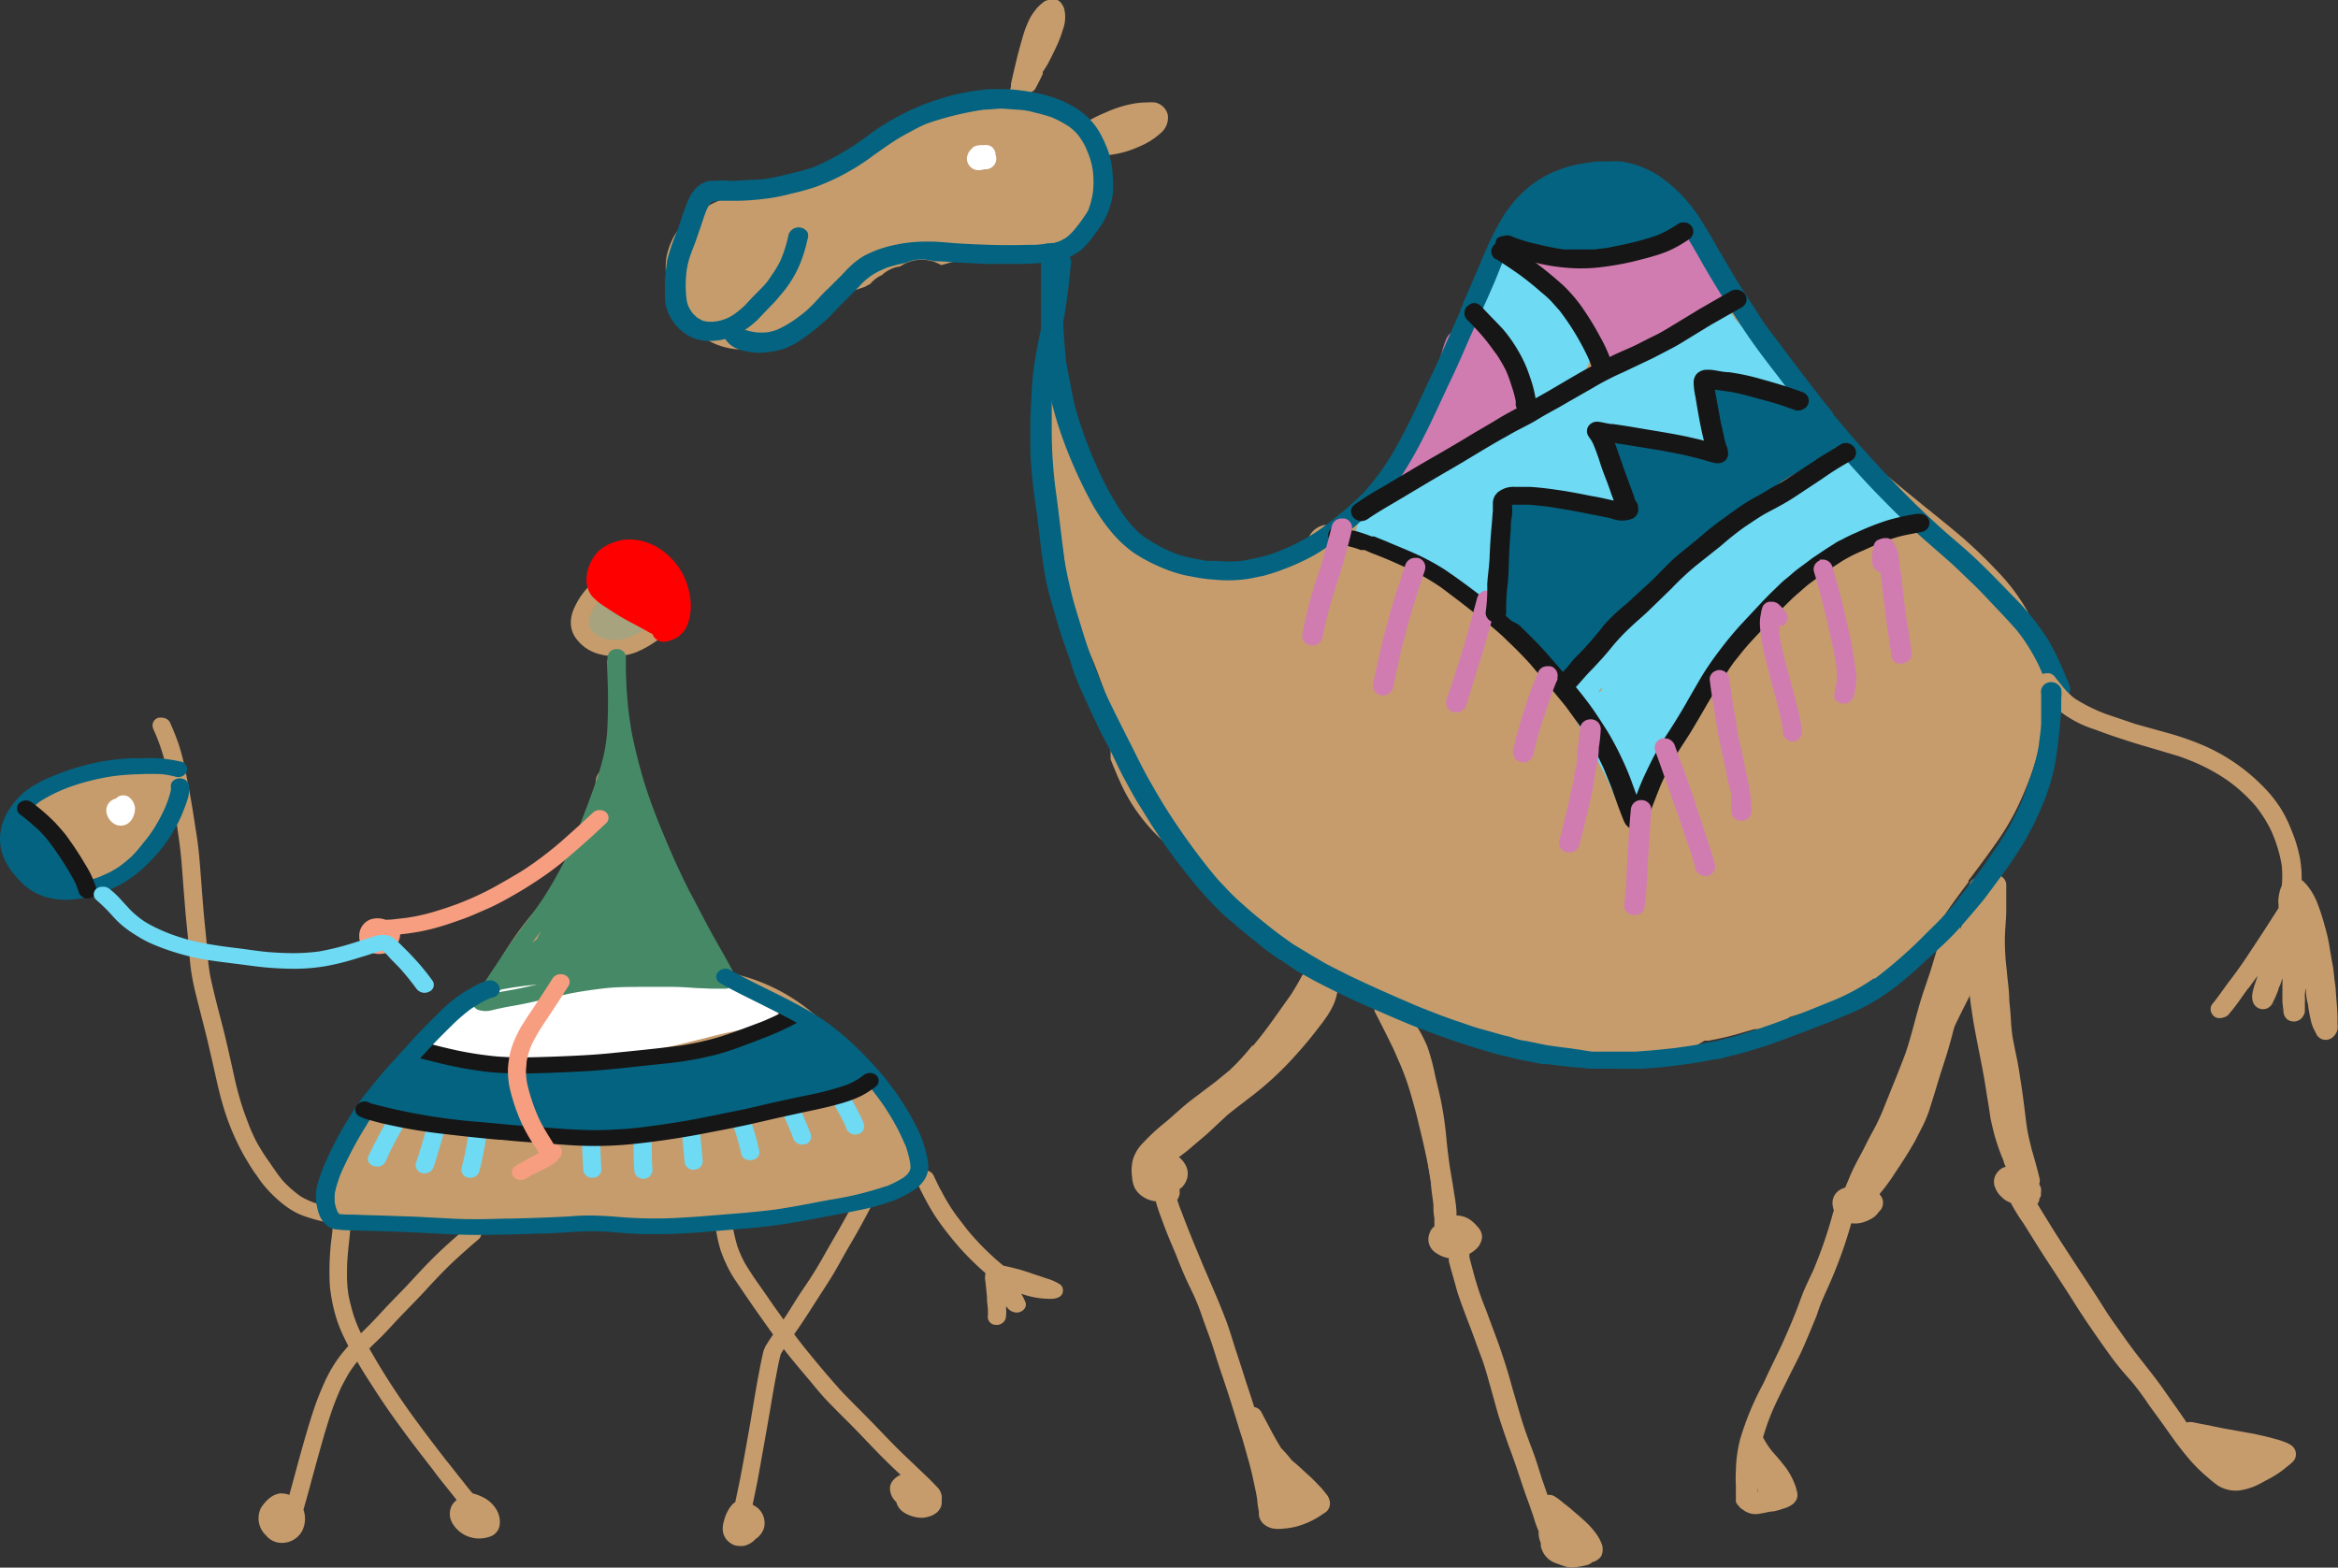 <svg id="Layer_2" data-name="Layer 2" xmlns="http://www.w3.org/2000/svg" viewBox="0 0 318.91 213.87"><rect x="0" y="0" width="318.91" height="213.87" fill="#333333" stroke="none"/><defs><style>.cls-1{fill:#c69c6d;}.cls-2{fill:#6edaf4;}.cls-3{fill:#d17cb0;}.cls-4{fill:#046380;}.cls-5{fill:#161616;}.cls-6{fill:#fff;}.cls-7{fill:#a7a37e;}.cls-8{fill:#468966;}.cls-9{fill:red;}.cls-10{fill:#f79e80;}</style></defs><path class="cls-1" d="M150.87,22.67a14.17,14.17,0,0,0-2.75-5.13l-.17-.19a7.78,7.78,0,0,0-1.4-1.35,10.11,10.11,0,0,0-2.43-1.49,11.41,11.41,0,0,0-2.29-.69,20.14,20.14,0,0,0-2.45-.25h-.44c-.77,0-1.57.17-2.4.17h-.49a10.76,10.76,0,0,0-1.38.24,23.45,23.45,0,0,0-3.12.45,39.74,39.74,0,0,0-9.28,4l-1.27.69-.55.3-2.32,1.24a32.43,32.43,0,0,1-3.88,1.79c-3.09,1.16-5.71,2.1-8.46,2.89-.83.25-1.66.45-2.51.64H103a19.88,19.88,0,0,0-8.31,3.28,9.89,9.89,0,0,0-2.76,3,10,10,0,0,0-1.05,3,9.53,9.53,0,0,0,.8,5.21,12.59,12.59,0,0,0,2.76,4.35,9.6,9.6,0,0,0,6.24,2.86h.22a11.9,11.9,0,0,0,6.56-1.85,13.14,13.14,0,0,0,2.4-2l.22-.24a19.76,19.76,0,0,1,1.57-1.6,34.84,34.84,0,0,1,4.55-2.23c.58-.21,1.18-.41,1.77-.6a4.34,4.34,0,0,1,.71-.37,4.42,4.42,0,0,1,1.63-1.25,4.47,4.47,0,0,1,2.48-1.17,5.19,5.19,0,0,1,5.59-.18c1.5-.42,3-.8,4.55-1.09l3.31-.11h.33l3.36-.17a19,19,0,0,0,4.11-.6,11.73,11.73,0,0,0,2.56-1,16.44,16.44,0,0,0,1.68-1.07,12,12,0,0,0,1.41-1.44,6.94,6.94,0,0,0,1.4-3.3A10.27,10.27,0,0,0,150.87,22.67Z" transform="translate(0 -0.02)"/><path class="cls-1" d="M142.53,54.56a3.84,3.84,0,0,1,.83,0,3.13,3.13,0,0,1,3.11,2.17c.22,1,.44,1.93.69,2.76a2.75,2.75,0,0,1,1.24,1.63c.19,1.07.36,2.12.52,3.17a29.83,29.83,0,0,0,3.7,5.73,53.09,53.09,0,0,0,4,4.08c1.46,1.29,3,2.45,4.27,3.41h.19a20,20,0,0,0,2.43.47H164a11.7,11.7,0,0,0,1.87-.16c1.63-.2,3.28-.42,4.91-.66a33.23,33.23,0,0,0,5.84-1.27,9,9,0,0,0,1.07-.55l.58-.58h0a2.93,2.93,0,0,1,2.29-3.09,3.84,3.84,0,0,1,.83,0,3.62,3.62,0,0,1,2.23.8,23,23,0,0,0,2-2.07c.71-.91,1.35-1.87,2-2.75v-.14a24.53,24.53,0,0,1,2-2.76,36.51,36.51,0,0,0,4-6.06c.44-1.16.83-2.37,1.16-3.44V55l.38-1.29c.53-1.63,1.13-3.37,1.93-5.52l1.11-2.75v-.33c.3-.8.63-1.6,1-2.4s.77-2,1.3-3.06a10,10,0,0,1,1.24-2.09,7.68,7.68,0,0,1,.63-.78l.83-.55a2.59,2.59,0,0,1,1.48-.41H205l.33-1.68.38-1.77a3.09,3.09,0,0,1,.39-.82,4.17,4.17,0,0,1,1.27-3.7A17.68,17.68,0,0,1,216,23.64a15.67,15.67,0,0,1,3.34-.36h.44A12,12,0,0,1,224,24.41a10.5,10.5,0,0,1,2.37,1.46l.47.36a15.38,15.38,0,0,1,2,1.87,32.22,32.22,0,0,1,3.86,5.21c.3.52.6,1,.88,1.54l.16.28.28.47,1.71,2.75c.66,1.08,1.4,2.12,2.12,3.17l.83,1.19c.49.71,1,1.48,1.43,2.23s.86,1.4,1.32,2.07c2,2.75,4.17,5.76,6.73,8.87,1.13,1.32,2.62,3,4.3,4.66a58.39,58.39,0,0,0,5,4.43l1.87,1.55,3.37,2.75.77.61.16.14c1.41,1.13,2.76,2.23,4.08,3.36q2.43,2.12,4.63,4.46a26.93,26.93,0,0,1,4,5.21,26,26,0,0,1,2.51,6.42,21.57,21.57,0,0,1,.41,6.26A41.18,41.18,0,0,1,276,108.35a34.8,34.8,0,0,1-3.31,6.09c-1.24,1.79-2.59,3.61-3.69,5.07l-.5.64v.22c-1.13,1.49-2.26,3-3.3,4.57a28.82,28.82,0,0,1-1.85,2.43v.16a26,26,0,0,1-2.48,2.76,36.47,36.47,0,0,1-13.15,7.3c-1.27.47-2.45.86-3.61,1.19a6.88,6.88,0,0,1-.77.66,3.58,3.58,0,0,1-.94.41h-.24l-1,.31-1,.27h-.85l-1.55.44A37.55,37.55,0,0,1,233,142h-.5a26,26,0,0,1-3.08,1.65,14.2,14.2,0,0,1-5.82,1.19,36.89,36.89,0,0,1-4.93-.33l-3.5-.53h-1l-3.78-.55c-1.46-.19-2.75-.35-4.1-.58a20.59,20.59,0,0,1-4.08-1.21c-1.66-.6-3.25-1.27-5-2l-1.65-.66c-1-.3-1.85-.58-2.59-.85-1-.34-2-.71-2.95-1.13l-4.08-1.44c-1.57-.57-3.39-1.24-5.12-2.06a45.81,45.81,0,0,1-4.41-2.4,35.58,35.58,0,0,1-4.22-2.76,42.5,42.5,0,0,1-3.64-3.33,50.26,50.26,0,0,1-3.28-3.86l-1.62-2.07a58.47,58.47,0,0,1-5.52-4.79,24.55,24.55,0,0,1-3.94-4.91,21.72,21.72,0,0,1-1.43-2.75c-.44-.94-.85-2-1.27-3v-1.35a3.83,3.83,0,0,1-.38-1.73,2.71,2.71,0,0,1,.44-1.49,3.36,3.36,0,0,1,.66-.75h0c-.61-1.37-1.13-2.75-1.76-4.57-.5-1.3-1-2.76-1.55-4a64.68,64.68,0,0,1-2.75-7.25,25.2,25.2,0,0,1-.72-3.66v-.55l-.5-3.37c-.13-.91-.27-1.79-.44-2.75v-.53a15.84,15.84,0,0,0-.36-2.17c-.11-.75-.3-2-.46-3a25.56,25.56,0,0,1-1.27-3.28c-.42-1.24-.8-2.75-1.21-4.46a2.7,2.7,0,0,1,.33-2.26A3.08,3.08,0,0,1,142.53,54.56Z" transform="translate(0 -0.02)"/><path class="cls-2" d="M209.91,33.56h.69l.69.16H212l.85.25.78.25a11.86,11.86,0,0,0,1.76.52,16.8,16.8,0,0,1-3-.33,10.3,10.3,0,0,1-2.75-1,2.25,2.25,0,0,1-.86.36h-.38l.41-.31A2.73,2.73,0,0,1,209.91,33.56Z" transform="translate(0 -0.02)"/><path class="cls-2" d="M201.56,40A4,4,0,0,1,203,38.49a.57.57,0,0,1,.27-.63,1.82,1.82,0,0,1,0-.33,2.12,2.12,0,0,1,.72-1.6,2.61,2.61,0,0,1,3.47,0c1.38,1.07,2.76,2.15,4.13,3.28.67.55,1.3,1.13,1.91,1.73a19.56,19.56,0,0,1,1.82,2.24,8.83,8.83,0,0,1,1.62,3.74,5.4,5.4,0,0,1,0,1.88,5.1,5.1,0,0,1-.83,1.93,14.77,14.77,0,0,1-1.51,1.84l-.77.94c-.36.41-.69.91-1.08,1.3a2.76,2.76,0,0,1-3,.35,2.15,2.15,0,0,1-1.11-1.34c-.19-.19-.33-.39-.49-.58s-.58-.74-.86-1.13-.85-1.43-1.24-2.18A39,39,0,0,0,204,46.32c-.72-1.11-1.46-2.18-2.24-3.26l-.3-.44a2.63,2.63,0,0,1-.3-1.95A1.31,1.31,0,0,1,201.56,40Z" transform="translate(0 -0.02)"/><path class="cls-2" d="M225.21,48.63a2.21,2.21,0,0,0-.25,1.74,2.11,2.11,0,0,0,.63,1A2.63,2.63,0,0,0,228,52a7.16,7.16,0,0,0,2.23-1.35l1.49-1.11c.8-.6,1.52-1.29,2.29-1.9a33.61,33.61,0,0,0,3,3.2l1.58,1.35A36.21,36.21,0,0,1,243.84,54l.63.27h0a2.26,2.26,0,0,0,.72-1.62,2.12,2.12,0,0,0-.72-1.6c-1.24-1-2.48-1.93-3.63-3a26.93,26.93,0,0,1-2.76-2.89,13.28,13.28,0,0,0-1.46-1.63l-.08-.24a2.54,2.54,0,0,0-1.46-1,2.29,2.29,0,0,0-.64,0,3.47,3.47,0,0,0-1.27.3,10.6,10.6,0,0,0-2.95,2c-.44.38-.79.85-1.24,1.24s-.86.77-1.32,1.13l-.55.38A4.86,4.86,0,0,0,225.21,48.63Zm12.92-3.42Z" transform="translate(0 -0.02)"/><path class="cls-2" d="M186.35,70.32c.58-.44,1.1-.88,1.71-1.29s1.87-1.19,2.75-1.82l1.52-1,1.6-.9a34.69,34.69,0,0,1,3.22-1.63l3.17-1.6a30.71,30.71,0,0,0,3.14-1.71c1-.66,2-1.35,3-2s2-1.27,3-1.88,2.42-1.35,3.64-2,2.53-1.43,3.77-2.15,2.54-1.32,3.83-2l2.12-.93a8.35,8.35,0,0,0,1.8-1,28.23,28.23,0,0,1,5.23-3,3.43,3.43,0,0,1,1.3-.3,1.88,1.88,0,0,1,.58,0,2.35,2.35,0,0,1,1.46,1,2.3,2.3,0,0,1,.24.5,5.5,5.5,0,0,1,4.66,1.71,2,2,0,0,1,0,2.29,2.14,2.14,0,0,1-.41.49,1.73,1.73,0,0,1-.58.42h0l-.91-.09a7.11,7.11,0,0,0-1.13,0,3.64,3.64,0,0,0-.66,0,3,3,0,0,0-1.19.64,1.7,1.7,0,0,0-.19.19,3.92,3.92,0,0,1-1.32-.88v3.83c.3.63.6,1.27.88,1.9a3.65,3.65,0,0,1,.39,2.76,2.73,2.73,0,0,1-.83,1.15l-3.69-.57c-1.46-.28-2.93-.53-4.41-.72h-.36c-.61,0-1.21-.17-1.82-.19h-.17a2.43,2.43,0,0,0-.66,0h-.27a21.18,21.18,0,0,0-2.76,0c.25.3.47.6.66.88a8.73,8.73,0,0,1,.55.93,3.6,3.6,0,0,0,.39,1.85l.33.63v.67c0,.22.52,1,.72,1.57A2.2,2.2,0,0,1,220,68.3h-.3a15.17,15.17,0,0,1-2.76-.47l-1.15-.19a47.2,47.2,0,0,0-7.5-.86H208a6.56,6.56,0,0,0-1.82.2,3.47,3.47,0,0,0-2.5,3.52v3.37c0,1.79.13,3.61.24,5.51v1.1a5.88,5.88,0,0,0,.2,1.82,2.78,2.78,0,0,1-2.76-.41,4.07,4.07,0,0,1-.85-1,2.32,2.32,0,0,1-1.11,0,2.35,2.35,0,0,1-1.46-1,13.19,13.19,0,0,1-.88-2c-1.21-.63-2.51-1.18-3.77-1.71a24.09,24.09,0,0,0-2.76-.91,20.28,20.28,0,0,0-2.56-.49h-.5a2.79,2.79,0,0,1-1.27-.3,2.31,2.31,0,0,1-1.13-1.36,2.2,2.2,0,0,1,.64-2.23Z" transform="translate(0 -0.02)"/><path class="cls-2" d="M213.14,93.11a2.54,2.54,0,0,0-.22,1,3.67,3.67,0,0,0,.66,2,17,17,0,0,0,.93,1.44,30,30,0,0,1,1.79,3.17c1,2,2.15,3.94,3.09,6l.58,1.29a5.77,5.77,0,0,0,.22.58,3.85,3.85,0,0,0,.8,1.27,2.59,2.59,0,0,0,3.44,0,4,4,0,0,0,1-2.76v-.82a12.18,12.18,0,0,1,.39-1.69,10.06,10.06,0,0,1,.49-1.29,23.36,23.36,0,0,1,1.9-3,12.36,12.36,0,0,0,1.16-1.63,13.3,13.3,0,0,0,1-1.85c.6-1.1,1.16-2.23,1.76-3.33a20.11,20.11,0,0,1,2-2.92,77,77,0,0,1,5.51-6.2l3.41-3.26c1.11-1,2.24-2,3.42-3a23.52,23.52,0,0,1,3.61-2c1.44-.69,3-1.24,4.38-2a10.75,10.75,0,0,0,1.52-.85,2.91,2.91,0,0,0,.74-.61,2.76,2.76,0,0,0,3.06-.3,2.21,2.21,0,0,0,.11-3.12.57.57,0,0,0-.11-.11c-2.23-2-4.38-4-6.64-6a8.35,8.35,0,0,0-.88-.69,3,3,0,0,0-1.46-.39,3.39,3.39,0,0,0-1.05.17v.14a3.44,3.44,0,0,1-1,.69h-.19c-.44.24-.91.46-1.38.68H247c-.91.67-1.77,1.38-2.76,2l-2.62,1.71c-1.13.72-2.17,1.49-3.25,2.26s-2,1.44-3,2.21-1.82,1.54-2.75,2.34c-1.68,1.54-3.36,3.11-5.1,4.63h-.17c-.22.25-.44.52-.66.74l-.41.53a39.08,39.08,0,0,1-3.42,3.39l-1.43,1.35-.91.82c-.52.47-1.08,1-1.57,1.49l-.83,1c-.47.52-.94,1.07-1.46,1.57h0l-1.07,1.07A5,5,0,0,1,213.14,93.11Zm6.75,3.34Zm-.2,0Zm-1.62-2.1.47-.58h0V94c-.11.15-.21.31-.31.47Z" transform="translate(0 -0.02)"/><path class="cls-3" d="M208.26,34.14h0a2.1,2.1,0,0,1,.41-.31,2.81,2.81,0,0,1,1.21-.27h.69l.69.16h.66l.86.25.77.25a12.24,12.24,0,0,0,1.79.52h2.26a18.16,18.16,0,0,0,2.76,0,26,26,0,0,0,3-.69,22,22,0,0,0,2.76-.85l1-.47a2.77,2.77,0,0,1,2.07-1h.16a5,5,0,0,1,.77,0,2.8,2.8,0,0,1,1.3.8h.19a3.6,3.6,0,0,1,2.07,1.74c.36.52.66,1.07,1,1.6a6,6,0,0,1,.45.77,6,6,0,0,1,.79,2v1.44a2.68,2.68,0,0,1-.71,1.13,7.34,7.34,0,0,1-.86.6c-.88.58-1.71,1.16-2.59,1.68a10.61,10.61,0,0,1-1.51.75l-1.49.69a28.92,28.92,0,0,0-3,1.62c-.95.63-1.94,1.23-3,1.82a7.88,7.88,0,0,1-2.26,1,2.74,2.74,0,0,1-3.17-1.32l-.72-1.43a40.5,40.5,0,0,0-2.92-5.18,19.77,19.77,0,0,0-2.79-2.62l-2.23-1a2.34,2.34,0,0,1-.88-.8,2.18,2.18,0,0,1-.25-1.76A2.44,2.44,0,0,1,208.26,34.14Z" transform="translate(0 -0.02)"/><path class="cls-3" d="M192.14,59.21a20,20,0,0,0,1.54-2.75c.66-1.54,1.21-3.12,1.79-4.69.3-.85.58-1.68.85-2.5s.5-1.88.86-2.76a2.46,2.46,0,0,1,2.42-1.69,2.74,2.74,0,0,1,.86-.8,2.88,2.88,0,0,1,1.32-.31,2,2,0,0,1,1.16.31,4.07,4.07,0,0,1,.69.55,2.93,2.93,0,0,1,.66,1.13l.49.8a10.29,10.29,0,0,1,.78,1.27,32.11,32.11,0,0,1,1.6,3.41,13.2,13.2,0,0,1,.79,2.76,4.42,4.42,0,0,1,.05,1.88,4.14,4.14,0,0,1-1.73,2.29,27.49,27.49,0,0,1-6.59,3.78,31,31,0,0,0-5.51,2.94l-.47.34a2.81,2.81,0,0,1-1.93.22,2.25,2.25,0,0,1-1.72-2.69h0v-.06A19.56,19.56,0,0,1,192.14,59.21Z" transform="translate(0 -0.02)"/><path class="cls-4" d="M206.16,67.21A6.56,6.56,0,0,1,208,67h.36a47.2,47.2,0,0,1,7.5.86l1.1.22c.94.16,1.87.36,2.75.47a22.76,22.76,0,0,0,2.48.14c-.16-.53-.38-1-.6-1.6a15.44,15.44,0,0,0-.8-1.57l-.36-.67c-.25-.44-.49-.88-.72-1.35a2.54,2.54,0,0,1,0-2.75,2.8,2.8,0,0,1,1.55-1.08,2.43,2.43,0,0,1,.66,0h.16a5.6,5.6,0,0,1,1.82.2h.36c1.49.19,2.95.44,4.41.71l4.19.64h1a3.7,3.7,0,0,0-.14-1.24c-.14-.42-.3-1.49-.55-2.37L233,57a13.59,13.59,0,0,1-.52-2.09,3,3,0,0,1,0-1.69,2.25,2.25,0,0,1,.63-1,3.18,3.18,0,0,1,1.19-.63,2.43,2.43,0,0,1,.66,0,7.11,7.11,0,0,1,1.13,0c.76.14,1.52.31,2.26.52a33,33,0,0,1,5.29,1.8c.77.33,1.53.7,2.26,1.1h.44a3.89,3.89,0,0,1,.94.33,8,8,0,0,1,1,.83,6.27,6.27,0,0,1,.74.88,2.71,2.71,0,0,1,.47,1.43.91.91,0,0,1,0,.33,2.25,2.25,0,0,1,.53.58,2.07,2.07,0,0,1,.33,1.13,2.38,2.38,0,0,1-.72,1.63,3.23,3.23,0,0,1-1,.68h-.2c-.44.25-.91.47-1.37.69l-.47.25a31.39,31.39,0,0,0-3.62,2l-1.71,1.32-1.18,1c-1.1.85-2.21,1.65-3.34,2.45s-1.81,1.32-2.75,2a29.64,29.64,0,0,0-2.59,2.29l-2.76,2.75c-.69.69-1.32,1.44-2,2.15l-.41.53a39.08,39.08,0,0,1-3.42,3.39l-1.43,1.35-.91.82c-.52.47-1.07,1-1.57,1.49l-.83,1c-.46.52-.93,1.07-1.46,1.57h0L215.57,91a4.43,4.43,0,0,1-3.07,1.82,3.57,3.57,0,0,1-1.82-.53,4.23,4.23,0,0,1-1.24-1.18l-.38-.53v-.24L208.12,89c-.66-.91-1.24-1.68-1.85-2.42l-1-1.21a7.29,7.29,0,0,1-.83-1.82,16.36,16.36,0,0,1-.52-3.34v-1.1c0-1.76-.22-3.58-.25-5.51V70.25A3.47,3.47,0,0,1,206.16,67.21Z" transform="translate(0 -0.02)"/><path class="cls-4" d="M207.1,28.71l.72-.36a6.67,6.67,0,0,1,.71-1.1,10,10,0,0,1,1.82-1.91,11.25,11.25,0,0,1,4.08-1.92,16.21,16.21,0,0,1,2.76-.45h.63a19.07,19.07,0,0,1,2,.2H220a11.9,11.9,0,0,1,4.24,1.51A5.62,5.62,0,0,1,227,27.44h.27a2.66,2.66,0,0,1,.69,0,2.25,2.25,0,0,1,1.46,1,2,2,0,0,1,.25,1.76,2.5,2.5,0,0,1-1.13,1.35,15.26,15.26,0,0,1-4.36,2,25.36,25.36,0,0,1-3.63.91,26.35,26.35,0,0,1-4.05.49h-1.08a12.24,12.24,0,0,1-1.79-.52l-.77-.25-.86-.25h-.66l-.69-.16H210a2.81,2.81,0,0,0-1.21.27,2.1,2.1,0,0,0-.41.31h-.22a2.43,2.43,0,0,1-2.4-1.68,4.35,4.35,0,0,1-.17-1.08,2.78,2.78,0,0,1,.39-1.46A3.62,3.62,0,0,1,207.1,28.71Z" transform="translate(0 -0.02)"/><path class="cls-5" d="M249.82,56.38" transform="translate(0 -0.02)"/><path class="cls-4" d="M142,35.57V44c0,1.41.14,2.76.27,4.22a41.21,41.21,0,0,0,.69,4.43,48.38,48.38,0,0,0,2.29,8,63.43,63.43,0,0,0,3.66,8,23.53,23.53,0,0,0,2.26,3.42,16.79,16.79,0,0,0,3.5,3.39,23.68,23.68,0,0,0,4,2.09,19.62,19.62,0,0,0,2.45.83c.71.19,1.46.3,2.18.44a20.46,20.46,0,0,0,2.34.28,18.61,18.61,0,0,0,5-.17l1.18-.25a6.91,6.91,0,0,0,1.11-.27,19.55,19.55,0,0,0,2-.67,30.87,30.87,0,0,0,4.38-2,42.22,42.22,0,0,0,10.34-8.68A36.59,36.59,0,0,0,192,63.61c.77-1.24,1.46-2.53,2.12-3.83,1.33-2.56,2.48-5.21,3.73-7.82s2.23-5,3.36-7.5h0a1,1,0,0,1,.14-.3.32.32,0,0,1-.14.27l.6-1.32a1.94,1.94,0,0,0-.13.3c.68-1.48,1.35-3,2-4.49s1.07-2.75,1.68-4,.91-2,1.43-3c.31-.52.58-1.08.91-1.57l1-1.3a10,10,0,0,1,.77-.82A12.42,12.42,0,0,1,211,27a11.69,11.69,0,0,1,2.48-1.35,17.41,17.41,0,0,1,3.09-.83l1.26-.19a14.14,14.14,0,0,1,2.76,0,10.5,10.5,0,0,1,2.12.55,14.88,14.88,0,0,1,2.51,1.37A17.76,17.76,0,0,1,227.75,29,34,34,0,0,1,230.51,33c.72,1.19,1.38,2.4,2.07,3.59s1.46,2.48,2.23,3.69c1.57,2.45,3.11,4.93,4.85,7.3.88,1.21,1.82,2.43,2.76,3.64l2.5,3.31c1.82,2.34,3.72,4.65,5.68,6.89s3.8,4.3,5.82,6.36,4.13,4.19,6.36,6.12l3.42,3c1.07,1,2.11,2,3.14,3s2,2.07,3,3.12,1.82,1.93,2.76,3a23.33,23.33,0,0,1,1.68,2.39,26.12,26.12,0,0,1,1.41,2.6l.74,1.7.33.86c0,.22.22.47.3.69a1.3,1.3,0,0,0,1,1.29,1.4,1.4,0,0,0,1.71-.91,1.63,1.63,0,0,0,0-1.15l-.16-.36c0-.25-.22-.5-.31-.75s-.44-1.1-.69-1.65a31.24,31.24,0,0,0-1.87-3.64,36.23,36.23,0,0,0-4.85-5.92c-2-2.07-4-4.16-6.17-6.09-1.13-1-2.26-1.93-3.37-2.93s-2.17-2-3.22-3A158.4,158.4,0,0,1,250,56.46h0v-.14h0c-2.07-2.53-4.05-5.15-6-7.74-.91-1.22-1.82-2.43-2.75-3.64s-1.55-2.34-2.32-3.5-1.65-2.54-2.42-3.8l-2.24-3.82c-.66-1.19-1.37-2.4-2.12-3.56a20.11,20.11,0,0,0-5.51-6,12.88,12.88,0,0,0-5.51-2.21,12.2,12.2,0,0,0-1.71,0h-1.65l-1.47.2-1.18.22a13.76,13.76,0,0,0-2.45.71A14.35,14.35,0,0,0,208,26a17.14,17.14,0,0,0-3,3.58,42.18,42.18,0,0,0-2,3.83c-1.21,2.76-2.26,5.35-3.45,8,0,.27-.24.55-.35.8h0v.24h0c-1.11,2.43-2.15,4.88-3.26,7.33l.14-.33-.58,1.27c-1.27,2.59-2.39,5.24-3.75,7.83-.66,1.29-1.35,2.56-2.09,3.8a38.07,38.07,0,0,1-2.45,3.47c-.47.56-.94,1.11-1.44,1.63s-1.07,1-1.62,1.52c-1.16,1-2.37,2-3.61,2.92a23.43,23.43,0,0,1-2.76,1.76,25.74,25.74,0,0,1-3,1.43,15.7,15.7,0,0,1-2.42.83c-.83.22-2,.47-3,.63a21.16,21.16,0,0,1-3.56,0h-1.24l-2.29-.44a15.27,15.27,0,0,1-2-.58c-.68-.28-1.35-.59-2-.93a22.41,22.41,0,0,1-2-1.19,7.63,7.63,0,0,1-1.13-.91c-.39-.38-.77-.79-1.13-1.21A23.89,23.89,0,0,1,152,68.31a34.94,34.94,0,0,1-1.85-3.47,61.35,61.35,0,0,1-3-7.61,33.41,33.41,0,0,1-1-4c-.23-1.38-.52-2.59-.72-3.91-.24-2.26-.41-4.52-.46-6.81s0-4.66,0-7a1.39,1.39,0,0,0-1.41-1.3A1.37,1.37,0,0,0,142,35.38v.19Zm63.22-.22Zm-5.51,6ZM150.08,64.82Z" transform="translate(0 -0.02)"/><path class="cls-5" d="M201.31,44.31a.32.32,0,0,1-.14.27h0C201.21,44.49,201.26,44.4,201.31,44.31Z" transform="translate(0 -0.02)"/><path class="cls-5" d="M172.84,129.57" transform="translate(0 -0.02)"/><polygon class="cls-5" points="174.41 127.49 174.41 127.49 174.41 127.49 174.41 127.49"/><path class="cls-5" d="M255.52,133.54" transform="translate(0 -0.02)"/><path class="cls-1" d="M318.61,135.32c0-.69-.17-1.4-.23-2.12a15.24,15.24,0,0,0-.27-1.9c-.11-.64-.3-1.74-.44-2.59a22.06,22.06,0,0,0-.58-2.4,26.06,26.06,0,0,0-.88-2.76,9.07,9.07,0,0,0-1.35-2.53,4.63,4.63,0,0,0-.5-.58,2,2,0,0,0-.41-.36,15,15,0,0,0-.22-2.92,19.26,19.26,0,0,0-1.22-4,17.29,17.29,0,0,0-1.59-3.12,18.07,18.07,0,0,0-2.26-2.75,25.75,25.75,0,0,0-7.44-5.27,36.89,36.89,0,0,0-5.3-1.93l-4.57-1.27-4.08-1.38A23.32,23.32,0,0,1,283,95.32a11.2,11.2,0,0,1-1.49-1.43l-1.13-1.41a1.4,1.4,0,0,0-.86-.61h-.35a1.65,1.65,0,0,0-.72.2,1.21,1.21,0,0,0-.55.82,1.05,1.05,0,0,0,.14,1,23.67,23.67,0,0,0,1.79,2.21,15.4,15.4,0,0,0,6,3.47c1.49.58,3,1.08,4.52,1.57s2.75.83,4.13,1.24l2.4.72c.58.16,1.16.41,1.71.61a26.2,26.2,0,0,1,5.21,2.75,21.78,21.78,0,0,1,3.94,3.61,18,18,0,0,1,2.07,3.31,19.08,19.08,0,0,1,1.43,4.74,14,14,0,0,1,0,2.75l-.16.36a6.41,6.41,0,0,0-.28,1.3,3.7,3.7,0,0,0,0,.94v.44l-2.23,3.47-2.31,3.5c-.61.88-1.21,1.75-1.84,2.57l-.9-.56,0,0,.9.56-.24.32c-.72.92-1.57,2.23-2.45,3.28a1.14,1.14,0,0,0-.14,1,1.34,1.34,0,0,0,.63.77,1.52,1.52,0,0,0,1.11,0,1.32,1.32,0,0,0,.82-.6c.89-1,1.63-2.18,2.43-3.25l.09-.13.63.39a4.49,4.49,0,0,0-.11.82,2.71,2.71,0,0,0,.13.69,1.45,1.45,0,0,0,1.83.89,1.53,1.53,0,0,0,.74-.59s.05-.1.08-.16l1.5.93a2.36,2.36,0,0,0,0,.28,1.51,1.51,0,0,0,.42.91,1.23,1.23,0,0,0,.6.33,1.45,1.45,0,0,0,1.6-.58,2.43,2.43,0,0,0,.3-.63v-1.33a4.7,4.7,0,0,0,0-.75,3.79,3.79,0,0,1,.14-1.21v.5a9,9,0,0,0,.28,1.7,19,19,0,0,0,.38,2.13,5.51,5.51,0,0,0,.36,1.13l.47.93a1.44,1.44,0,0,0,2,.44,1.46,1.46,0,0,0,.21-.16,2,2,0,0,0,.61-1,3.84,3.84,0,0,0,0-.83C318.88,138.24,318.72,136.78,318.61,135.32Zm-11.91-.46,1.24-1.71-.19.63c-.16.43-.3.86-.42,1.3,0,0,0,.11,0,.16Zm3.28,2a13.64,13.64,0,0,0,.8-1.84,1.39,1.39,0,0,1,.22-.55l.33-1V136a7.55,7.55,0,0,0,.15,1.84Z" transform="translate(0 -0.02)"/><path class="cls-1" d="M311.55,137.89l-2-14.12" transform="translate(0 -0.02)"/><path class="cls-5" d="M303.75,106.67" transform="translate(0 -0.02)"/><path class="cls-5" d="M256.38,74.18" transform="translate(0 -0.02)"/><path class="cls-5" d="M181.58,72.14a1.21,1.21,0,0,0-.41.91,1.31,1.31,0,0,0,.41.91,1.47,1.47,0,0,0,1,.38h.28a13.11,13.11,0,0,1,2.75.72h.53l.88.39c1.07.41,2.18.85,3.22,1.32s2.29,1,3.39,1.6a33,33,0,0,1,3,1.84L199,82l3.53,2.75c.52.42,1.07.86,1.57,1.3s1.05.91,1.52,1.41c1.07,1,2.12,2.06,3.11,3.16L211.59,94c.67.8,1.33,1.6,2,2.42l2,2.76,1,1.57a12,12,0,0,1,.66,1.16c.25.44.52.88.74,1.35l.72,1.51c.41,1,.83,2,1.21,3,.17.52.36,1,.55,1.54s.64,1.79,1.05,2.76a2.14,2.14,0,0,0,.88,1,1.68,1.68,0,0,0,1.57,0,2.17,2.17,0,0,0,.89-1.44c.16-.52.33-1,.52-1.57.39-1,.8-2.09,1.24-3.14.26-.57.53-1.15.83-1.73s.71-1.35,1.1-2c.69-1.21,1.51-2.34,2.23-3.55s1.41-2.37,2.1-3.58L234,94.18c.41-.63.77-1.27,1.19-1.87l.79-1.19.5-.72,1.32-1.65c.83-1,1.66-1.87,2.51-2.76l2.59-2.75c.39-.41.8-.8,1.21-1.21s.83-.79,1.27-1.16,1-.91,1.57-1.32l1.46-1.08c.53-.36,1-.74,1.57-1.07s1.16-.78,1.77-1.11a20.71,20.71,0,0,1,2-1c.71-.29,1.79-.82,2.76-1.21h0a22.66,22.66,0,0,1,2.89-.94c.94-.22,1.87-.38,2.76-.55a1.29,1.29,0,0,0,1-1.52v0h0a1.32,1.32,0,0,0-.63-.78,1.18,1.18,0,0,0-.66-.16h-.42a28.84,28.84,0,0,0-4,.88,35,35,0,0,0-4.19,1.65,21.92,21.92,0,0,0-2.07,1,5.4,5.4,0,0,0-1,.55l-1,.63-1.9,1.27-2,1.49c-.6.44-1.18,1-1.73,1.43s-1.08,1-1.6,1.49-1,1-1.49,1.49l-3,3.22a46.7,46.7,0,0,0-3,3.64,40.09,40.09,0,0,0-2.4,3.5c-.73,1.25-1.45,2.49-2.15,3.72s-1.51,2.53-2.31,3.77a40,40,0,0,0-2.1,3.5c-.69,1.38-1.38,2.76-1.93,4.17l-.36.93-.49-1.32a35.3,35.3,0,0,0-1.46-3.55,40.05,40.05,0,0,0-2-3.78c-.8-1.24-1.57-2.48-2.45-3.67s-1.93-2.5-3-3.72l-3-3.44c-1-1.1-2-2.12-3.09-3.17a6.77,6.77,0,0,0-.69-.63l-.86-.45c-.52-.44-1-.91-1.57-1.32-2.45-2-4.93-3.91-7.55-5.68a30.75,30.75,0,0,0-3.91-2.12c-1.3-.6-2.76-1.16-4-1.71l-1.71-.69h-.33c-.72-.28-1.45-.53-2.2-.74a17.79,17.79,0,0,0-2.07-.3A1.3,1.3,0,0,0,181.58,72.14Z" transform="translate(0 -0.02)"/><path class="cls-3" d="M256.4,73.6a1.78,1.78,0,0,1,.75-.16h.33a1.34,1.34,0,0,1,.85.6c0,.22.22.42.33.66a4.16,4.16,0,0,1,.25.83l.17,1.13a9.62,9.62,0,0,0,.22,1.6c.08.55.19,1.71.3,2.56.17,1.63.39,3.23.61,4.85a1.09,1.09,0,0,1,0-.36c.16,1.19.36,2.37.52,3.56a1.3,1.3,0,0,1-.14,1,1.44,1.44,0,0,1-.82.61,1.67,1.67,0,0,1-1.08,0,1.36,1.36,0,0,1-.66-.77c-.3-2.15-.66-4.3-.91-6.45-.22-1.74-.41-3.45-.63-5.16a1.4,1.4,0,0,1-1.11-1.26,11.81,11.81,0,0,1,0-1.19C255.52,74.68,255.52,73.82,256.4,73.6Z" transform="translate(0 -0.02)"/><path class="cls-3" d="M248.22,76.36h.36a1.38,1.38,0,0,1,1.37,1c.72,2.45,1.38,4.91,1.93,7.41.25,1.11.5,2.24.72,3.37l.33,2a19.27,19.27,0,0,1,.28,2.51,12.21,12.21,0,0,1-.36,2.4,1.41,1.41,0,0,1-1.74.91,1.5,1.5,0,0,1-.82-.58,1.33,1.33,0,0,1,0-1,2.11,2.11,0,0,1,.22-1.13,8.36,8.36,0,0,0,0-2,12.62,12.62,0,0,0-.28-1.74,13.33,13.33,0,0,0-.28-1.4c-.24-1.16-.52-2.35-.77-3.53s-.41-1.6-.6-2.43c-.36-1.35-.72-2.75-1.11-4a1.27,1.27,0,0,1,.72-1.64Z" transform="translate(0 -0.02)"/><path class="cls-3" d="M240.47,82.7a1.3,1.3,0,0,1,.83-.58h.36a1.42,1.42,0,0,1,1,.38,7.7,7.7,0,0,1,1,1.13,1.3,1.3,0,0,1-.48,1.77h-.46v1.22a37.58,37.58,0,0,0,1,4.35c.22.88.44,1.74.69,2.62s.53,2,.77,3a19.38,19.38,0,0,1,.61,3.3,1.35,1.35,0,0,1-1.21,1.3,1.48,1.48,0,0,1-1-.39,1.31,1.31,0,0,1-.39-.93v-.36a60.74,60.74,0,0,0-1.49-6.09l-.82-3.28a23.74,23.74,0,0,1-.58-2.76,16.32,16.32,0,0,1-.25-2.31,6.31,6.31,0,0,1,.14-1.3A4.33,4.33,0,0,1,240.47,82.7Z" transform="translate(0 -0.02)"/><path class="cls-3" d="M234.49,91.43a1.48,1.48,0,0,1,1,.39,1.21,1.21,0,0,1,.41.91l.25,1.87c.22,1.43.47,2.76.71,4.27a9,9,0,0,0,.22,1.46c.09.47.31,1.33.45,2,.3,1.32.57,2.76.85,4,.14.63.25,1.24.33,1.87s.17,1.66.19,2.48a1.34,1.34,0,0,1-1.37,1.33h0a1.41,1.41,0,0,1-1.41-1.33v-1.86a2.63,2.63,0,0,0-.19-1.27,18.32,18.32,0,0,1-.47-2.2l-.83-3.83c-.24-1.11-.41-2.21-.6-3.34s-.25-1.6-.39-2.4-.3-2-.44-3.08a1.31,1.31,0,0,1,.41-.91A1.53,1.53,0,0,1,234.49,91.43Z" transform="translate(0 -0.02)"/><path class="cls-3" d="M226.69,100.75h.39a1.44,1.44,0,0,1,1.35.93c1,2.76,2.07,5.52,3,8.49.42,1.27.86,2.54,1.27,3.83s.88,2.59,1.21,3.92a1.29,1.29,0,0,1-.89,1.58h0a1.43,1.43,0,0,1-1.74-.9,39,39,0,0,0-1.18-3.81L228.81,111c-1-2.75-2-5.73-3.06-8.6a1.3,1.3,0,0,1,.88-1.6Z" transform="translate(0 -0.02)"/><path class="cls-3" d="M222.45,110.48a1.38,1.38,0,0,1,1.41-1.3,1.35,1.35,0,0,1,1.4,1.29h0c-.16,2.31-.33,4.6-.47,6.91s-.16,4.16-.44,6.2a1.4,1.4,0,0,1-.41.94,1.57,1.57,0,0,1-1,.36,1.68,1.68,0,0,1-1-.36,1.4,1.4,0,0,1-.41-.94c.28-2,.33-4.13.44-6.2S222.23,112.82,222.45,110.48Z" transform="translate(0 -0.02)"/><path class="cls-3" d="M213.47,111.58c.22-.83.44-1.66.6-2.51s.42-1.87.64-2.76a3.47,3.47,0,0,1,.16-1.24,5.76,5.76,0,0,0,.22-1.24c0-1.46.31-2.92.44-4.38a1.26,1.26,0,0,1,.42-.91,1.47,1.47,0,0,1,1-.38,1.34,1.34,0,0,1,1.4,1.28h0a20.49,20.49,0,0,1-.27,2.59,11.42,11.42,0,0,1-.25,2.26c-.25.75-.33,2.26-.58,3.42-.55,2.56-1.18,5.13-1.84,7.66a1.44,1.44,0,0,1-1.74.91,1.29,1.29,0,0,1-1-1.52v0h0C213,113.59,213.22,112.6,213.47,111.58Z" transform="translate(0 -0.02)"/><path class="cls-3" d="M207.76,97.36a53.41,53.41,0,0,1,2-5.52,1.45,1.45,0,0,1,.63-.77,1.7,1.7,0,0,1,.74-.16h.31a1.3,1.3,0,0,1,1,1.54h0v.05a1,1,0,0,1,0,.24,3.54,3.54,0,0,1-.16.34c-.67,1.65-1.22,3.33-1.77,5s-1,3.33-1.38,5a1.44,1.44,0,0,1-1.73.91,1.32,1.32,0,0,1-1-1.57v0C206.77,100.66,207.24,99,207.76,97.36Z" transform="translate(0 -0.02)"/><path class="cls-3" d="M199.41,89c.75-2.48,1.43-5,2.1-7.47a1.37,1.37,0,0,1,1.35-.94h.3a1.31,1.31,0,0,1,1,1.56v0h0c-.66,2.48-1.32,4.93-2.07,7.36S200.69,94,200,96.26a1.46,1.46,0,0,1-1.74.91,1.3,1.3,0,0,1-1-1.54h0C198,93.42,198.75,91.21,199.41,89Z" transform="translate(0 -0.02)"/><path class="cls-3" d="M189,85.92c.33-1.21.66-2.45,1-3.64.55-1.73,1.1-3.44,1.68-5.15a1.4,1.4,0,0,1,1.35-1h.36a1.3,1.3,0,0,1,1,1.53v.07c-.58,1.71-1.13,3.42-1.68,5.16-.36,1.21-.69,2.42-1,3.63C191,89,190.53,91.46,190,93.94a1.41,1.41,0,0,1-1.71.91,1.34,1.34,0,0,1-1-1.59h0C187.84,90.82,188.33,88.37,189,85.92Z" transform="translate(0 -0.02)"/><path class="cls-3" d="M179.35,79.72c.36-1.08.74-2.15,1.05-3.23.44-1.59.9-3.19,1.29-4.79a1.36,1.36,0,0,1,1.35-.94h.36a1.3,1.3,0,0,1,1,1.54h0v0c-.35,1.57-.8,3.14-1.24,4.71-.3,1.08-.69,2.15-1,3.23a60.66,60.66,0,0,0-1.8,6.89,1.42,1.42,0,0,1-1.7.91,1.35,1.35,0,0,1-.86-.61,1.3,1.3,0,0,1-.14-1A60.34,60.34,0,0,1,179.35,79.72Z" transform="translate(0 -0.02)"/><path class="cls-4" d="M145,34.11a1.39,1.39,0,0,0-.66-.77,1.75,1.75,0,0,0-1.08-.14H143a12.07,12.07,0,0,1-2.75.22c-3.06.11-6.15,0-9.21-.17-1.51-.08-2.86-.27-4.27-.27h-.25a20.44,20.44,0,0,0-4.55.47A15.55,15.55,0,0,0,117.73,35a10.6,10.6,0,0,0-1.8,1.4c-.52.46-.93,1-1.43,1.46l-1.57,1.57c-.5.44-.91.91-1.41,1.44A18.66,18.66,0,0,1,110,42.4c-.49.42-1,.8-1.54,1.19A14.47,14.47,0,0,1,106,45a6.68,6.68,0,0,1-1.38.36,9.52,9.52,0,0,1-1.51,0,10.15,10.15,0,0,1-1.35-.3h-.2l-.41-.39a1.45,1.45,0,0,0-2,.08,1.21,1.21,0,0,0-.41.91,1.31,1.31,0,0,0,.41.91,3.19,3.19,0,0,0,1.35,1,5.74,5.74,0,0,0,.91.31l1,.19a7.37,7.37,0,0,0,2.2,0,10.06,10.06,0,0,0,2.76-.63,11.94,11.94,0,0,0,2-1.13,31.49,31.49,0,0,0,3.44-2.76c.58-.52,1.1-1.13,1.58-1.62s1-1,1.48-1.49,1-1,1.44-1.46A8.51,8.51,0,0,1,119.93,37l1-.44a17.62,17.62,0,0,1,2.57-.66,5.11,5.11,0,0,1,2.22-.48,5.17,5.17,0,0,1,1.63.24c.89,0,1.78.06,2.67.15l4.5.22h4.68a36.94,36.94,0,0,0,4.93-.38,1.4,1.4,0,0,0,.86-.58A1.43,1.43,0,0,0,145,34.11Z" transform="translate(0 -0.02)"/><path class="cls-6" d="M132.83,20.05a1.91,1.91,0,0,1,.88-.22,1.62,1.62,0,0,1,.44,0,1.67,1.67,0,0,1,.63,0,1.3,1.3,0,0,1,.61.33,1.46,1.46,0,0,1,.39.72.81.81,0,0,1,0,.22A1.44,1.44,0,0,1,135,23a1.46,1.46,0,0,1-.68.11h-.06a2.54,2.54,0,0,1-.77.13,1.59,1.59,0,0,1-1.6-1.58v0a1.86,1.86,0,0,1,.58-1.27A1.7,1.7,0,0,1,132.83,20.05Z" transform="translate(0 -0.02)"/><path class="cls-1" d="M137.9,11.73a1.31,1.31,0,0,1,0-.28h0c.3-1.35.63-2.75.94-4,.22-.83.44-1.65.68-2.45a13.73,13.73,0,0,1,1.11-2.76,11.88,11.88,0,0,1,.85-1.16,7.59,7.59,0,0,1,1-.88h0A1.61,1.61,0,0,1,143.2,0h.14a1.51,1.51,0,0,1,.52,0h.33a1.9,1.9,0,0,1,.44.3,2.63,2.63,0,0,1,.52.88A4.81,4.81,0,0,1,145,4a16.71,16.71,0,0,1-1.08,2.75l-.53,1.09-.47.91c-.22.36-.44.72-.68,1.07v.28c-.31.69-.67,1.35-1,2a1.38,1.38,0,0,1-.8.58V13a1.47,1.47,0,0,1-1.74.91,1.3,1.3,0,0,1-1-1.54h0A1.55,1.55,0,0,0,137.9,11.73Z" transform="translate(0 -0.02)"/><path class="cls-1" d="M147,18.92a.72.72,0,0,0,.24.28,1.15,1.15,0,0,0-.22,1.1,1.41,1.41,0,0,0,1.55.94,11.77,11.77,0,0,0,1.68,0,13.2,13.2,0,0,0,3.47-.58,18,18,0,0,0,2.45-1,9.64,9.64,0,0,0,2.12-1.46,2.73,2.73,0,0,0,1-2.53A2.29,2.29,0,0,0,157.56,14a8.55,8.55,0,0,0-1.24,0,10.38,10.38,0,0,0-2,.22,15.65,15.65,0,0,0-3.47,1.13,18.36,18.36,0,0,0-3.34,1.76,1.34,1.34,0,0,0-.63.77A1.12,1.12,0,0,0,147,18.92ZM156.61,16v.19M150,18.76l1.15-.61c.64-.3,1.3-.58,1.93-.83a14,14,0,0,1,2.29-.6h.8l-.33.27a10.09,10.09,0,0,1-1.93,1,13.19,13.19,0,0,1-2.76.72,8.55,8.55,0,0,1-1.24,0Z" transform="translate(0 -0.02)"/><path class="cls-1" d="M250,164.55a2.12,2.12,0,0,0,.25.82,1.72,1.72,0,0,0,.41.55,2.7,2.7,0,0,0,.88.69,3.16,3.16,0,0,0,1.35.33,3.89,3.89,0,0,0,1.27-.16,6.33,6.33,0,0,0,1.16-.52,2.76,2.76,0,0,0,.94-.89,1.63,1.63,0,0,0,.41-2,4.27,4.27,0,0,0-.3-.44l.49-.6a25.28,25.28,0,0,0,1.6-2.24c.94-1.4,1.82-2.75,2.76-4.41l1.07-2.09a18.62,18.62,0,0,0,.8-1.9c.47-1.46.91-2.9,1.35-4.36s.83-2.56,1.21-3.83.78-2.75,1.13-4.24c.72-2.76,1.6-5.51,2.4-8.13.39-1.38.72-2.76,1.1-4.16.2-.66.36-1.3.5-2a16.94,16.94,0,0,0,.44-2.75,1.21,1.21,0,0,0-.41-.91,1.39,1.39,0,0,0-1-.39,1.48,1.48,0,0,0-1,.39,1.42,1.42,0,0,0-.41.91v.41l-.25,1.38-.49,1.93c-.31,1.07-.58,2.15-.89,3.22-.63,2.37-1.37,4.69-2.06,7-.39,1.29-.69,2.75-1,3.94s-.77,2.75-1.24,4.19L261,148.18c-.22.74-.44,1.48-.69,2.23s-.44,1.21-.68,1.79a51.8,51.8,0,0,1-2.57,4.68,38.29,38.29,0,0,1-3,4.36l-.44.47a2.22,2.22,0,0,0-.89,0l-.66.27h0a2.87,2.87,0,0,0-1.13.39A2.08,2.08,0,0,0,250,164.55Zm18.27-41.89-14.22,38.8a.52.52,0,0,0,.14-.19.58.58,0,0,1-.19.16Z" transform="translate(0 -0.02)"/><path class="cls-1" d="M237.36,196.38a18.22,18.22,0,0,0-.58,4.35,16.68,16.68,0,0,0,0,2v2.18a1.65,1.65,0,0,0,.41.6,1.36,1.36,0,0,0,1.8.42h0a1.51,1.51,0,0,0,.85-.61,1.17,1.17,0,0,0,0-1,.81.81,0,0,0,0-.31h0a20.57,20.57,0,0,1,0-5.2,31.17,31.17,0,0,1,2.43-7.42c.6-1.27,1.24-2.53,1.87-3.8s1.32-2.56,1.9-3.89,1.16-2.75,1.71-4.08c.22-.6.41-1.24.66-1.84s.47-1.11.72-1.66A63.17,63.17,0,0,0,252.77,166a1.26,1.26,0,0,0-.9-1.55h-.07a1.09,1.09,0,0,0-.36,0,1.46,1.46,0,0,0-1.38.94,60.9,60.9,0,0,1-2.75,8c-.36.77-.75,1.57-1.1,2.37s-.61,1.52-.89,2.29c-.6,1.62-1.29,3.22-2,4.82s-1.9,3.91-2.76,5.84A39.16,39.16,0,0,0,237.36,196.38Zm9.92-23.24Zm-4,9.6Z" transform="translate(0 -0.02)"/><path class="cls-1" d="M239.84,203.57a5.86,5.86,0,0,0-.39-1.16c-.19-.41-.41-.8-.6-1.18s-.39-.64-.55-1a1.3,1.3,0,0,1-.14-1,1.25,1.25,0,0,1,.5-.69,16.69,16.69,0,0,1-.89-1.6,1.29,1.29,0,0,1-.13-1,1.37,1.37,0,0,1,.63-.77A1.61,1.61,0,0,1,239,195a.69.69,0,0,1,.35,0,1.36,1.36,0,0,1,.86.58,12.85,12.85,0,0,0,1.1,1.9l.44.58a29.42,29.42,0,0,1,1.9,2.28,10.16,10.16,0,0,1,1.3,2.54l.16.63a1.67,1.67,0,0,1,0,.94,1.89,1.89,0,0,1-.91,1,3.82,3.82,0,0,1-.93.39l-.58.19-.75.19c-.57,0-1.18.22-1.76.28a2.79,2.79,0,0,1-2.31-.41,1.28,1.28,0,0,1-.22-1.57C238,203.82,239,203.68,239.84,203.57Z" transform="translate(0 -0.02)"/><path class="cls-1" d="M268.56,120.82v13.06a28.87,28.87,0,0,0,.38,3.94c.17,1.32.5,3.06.8,4.6s.55,2.76.8,4.11.44,2.76.66,4l.33,2.15c.14.66.31,1.35.47,2a29.56,29.56,0,0,0,1.3,3.74,2.18,2.18,0,0,0,.3.78l-.39.13a2.41,2.41,0,0,0-1,1,2,2,0,0,0,0,1.85,2.93,2.93,0,0,0,.77,1.1,3.22,3.22,0,0,0,1.29.83h0a24.65,24.65,0,0,0,1.73,2.81l2.26,3.61c1.52,2.37,3.09,4.71,4.6,7.11s3.31,5,5.05,7.41a38.09,38.09,0,0,0,2.75,3.34,36.91,36.91,0,0,1,2.43,3.27c.8,1.11,1.65,2.24,2.45,3.39s1.78,2.49,2.76,3.67a22.38,22.38,0,0,0,3,3,13.48,13.48,0,0,0,1.26,1,4.68,4.68,0,0,0,2.76.66,8.35,8.35,0,0,0,3.06-1l1.29-.69a13.35,13.35,0,0,0,1.68-1.08l1-.8.39-.35a1.47,1.47,0,0,0,.36-1.49,1.35,1.35,0,0,0-.36-.58,1,1,0,0,0-.36-.28,3.75,3.75,0,0,0-.44-.24c-.39-.14-.77-.31-1.19-.42l-1.1-.3c-.72-.19-1.43-.33-2.15-.5l-4.3-.77-2.25-.46-1-.19-.69-.14a2.11,2.11,0,0,0-1,0l-.85-1.24L294.7,189c-.8-1.1-1.65-2.17-2.5-3.25s-1.77-2.29-2.59-3.47-1.69-2.34-2.46-3.56-1.54-2.42-2.34-3.63c-1.57-2.4-3.14-4.77-4.66-7.17-.74-1.21-1.51-2.42-2.23-3.64h0a2.08,2.08,0,0,0,.25-.52v-.19a1.4,1.4,0,0,0,.22-.44v-.33a2.89,2.89,0,0,0,0-.72,2.36,2.36,0,0,0-.39-.69l-.44-.58a4.51,4.51,0,0,0-.55-.52c-.14-.47-.3-1-.47-1.41-.49-1.27-1-2.53-1.4-3.83a32.15,32.15,0,0,1-.91-4c-.22-1.35-.42-2.75-.64-4.08-.47-2.75-1.07-5.51-1.57-8.26V138c-.2-1.32-.34-2.65-.41-4V120.92a1.54,1.54,0,0,0-3-.14A.1.1,0,0,0,268.56,120.82Z" transform="translate(0 -0.02)"/><path class="cls-1" d="M187.56,137.12a1.33,1.33,0,0,0,0,1c.85,1.65,1.68,3.3,2.51,5l.91,2.09a35.14,35.14,0,0,1,1.35,3.72c.41,1.43.8,2.76,1.16,4.33.68,2.75,1.26,5.29,1.7,8,0,1.07.25,2.18.34,3.25a7.81,7.81,0,0,0,.13,1.74v1.07l-.19.17a1.81,1.81,0,0,0-.44.71,2.18,2.18,0,0,0,.85,2.76,4.24,4.24,0,0,0,1.74.72V172c0,.11.19.77.28,1.13l.57,2c.17.63.33,1.26.56,1.87.46,1.35,1,2.76,1.48,4s1,2.76,1.52,4.11.88,2.76,1.29,4.19.75,2.76,1.13,4,.91,2.75,1.41,4.16c1,2.59,1.76,5.26,2.76,7.88.19.58.41,1.16.6,1.76a15.07,15.07,0,0,0,.66,1.85h0a3.26,3.26,0,0,0,.2,1.35c.19.44,0,.63.19,1a3.07,3.07,0,0,0,2,2,14.77,14.77,0,0,0,1.46.5,3.35,3.35,0,0,0,1.41,0,9.23,9.23,0,0,0,1.46-.3,1.75,1.75,0,0,0,.6-.36,2,2,0,0,0,1.22-.83,2.15,2.15,0,0,0,0-1.79,5.78,5.78,0,0,0-.69-1.24,11.22,11.22,0,0,0-1.74-1.9c-.58-.55-1.18-1-1.79-1.57l-.85-.66a10.75,10.75,0,0,0-1.33-1,1.37,1.37,0,0,0-.93-.16l-.75-2.15c-.41-1.3-.85-2.76-1.29-3.92s-1.05-2.75-1.52-4.3-.8-2.75-1.18-4a80.34,80.34,0,0,0-2.54-7.88c-.5-1.3-1-2.76-1.49-3.94A42.21,42.21,0,0,1,201,173.7c-.19-.74-.41-1.49-.58-2.23a1.28,1.28,0,0,0,0-.39,4.21,4.21,0,0,0,1.1-.82,2.53,2.53,0,0,0,.64-1.52,2.08,2.08,0,0,0-.64-1.38,5,5,0,0,0-1.21-1.07,3.72,3.72,0,0,0-1.49-.44h-.44c-.16-1.77-.27-3.5-.52-5.24-.36-2.2-.8-4.41-1.33-6.59-.35-1.46-.74-2.92-1.13-4.38a42.15,42.15,0,0,0-1.32-4.08c-.19-.58-.44-1.15-.69-1.73s-.6-1.44-.93-2.13l-2.54-5a1.34,1.34,0,0,0-1.21-.63,1.2,1.2,0,0,0-.69.19A1.31,1.31,0,0,0,187.56,137.12Z" transform="translate(0 -0.02)"/><path class="cls-5" d="M170.89,142.5" transform="translate(0 -0.02)"/><path class="cls-1" d="M154.65,157.88a5.53,5.53,0,0,1,1.33-2,27,27,0,0,1,3-2.76c1-.83,2.29-2.07,3.5-3l3.42-2.59,1.85-1.52a31.94,31.94,0,0,0,3.14-3.44.31.31,0,0,0,0,.19l.16-.22h0c1.3-1.54,2.48-3.2,3.64-4.85l.94-1.32.49-.69c.5-.8,1-1.63,1.44-2.48a1.35,1.35,0,0,1,1.21-.64,1.62,1.62,0,0,1,.72.17,1.54,1.54,0,0,1,.63.77,1.39,1.39,0,0,1-.14,1c-.41.8-.91,1.57-1.38,2.37a18.66,18.66,0,0,1-1.21,1.74c-.94,1.32-1.9,2.75-2.75,3.94a35.69,35.69,0,0,1-4.08,4.6c-.86.8-1.8,1.49-2.76,2.23s-2.29,1.71-3.42,2.76-2.34,2-3.47,3-1.54,1.35-2.26,2.1a4.31,4.31,0,0,1,.88,0,3.49,3.49,0,0,1,2.29,1.95,2.43,2.43,0,0,1,.14,1.46,2.78,2.78,0,0,1-.8,1.41l-.25.16h0v.64a1.85,1.85,0,0,1-.33.85,15.79,15.79,0,0,0,.58,1.63c.27.71.55,1.46.83,2.15.49,1.27,1,2.48,1.51,3.72,1.13,2.75,2.4,5.51,3.47,8.27.5,1.24.89,2.48,1.27,3.72s.91,2.75,1.38,4.27,1,3,1.46,4.52a1.32,1.32,0,0,1,.94.63l1.46,2.76.55,1,.72,1.21a16.53,16.53,0,0,1,1.4,1.6h0l.83.72c.55.47,1.07,1,1.6,1.46s1,1,1.57,1.57c.23.25.45.52.66.8a2.2,2.2,0,0,1,.55,1,1.55,1.55,0,0,1,0,.8,1.64,1.64,0,0,1-.44.72l-.77.52a11.05,11.05,0,0,1-2.1,1.1,9.37,9.37,0,0,1-3,.69,4.86,4.86,0,0,1-1.32,0,2.72,2.72,0,0,1-1.4-.66,2.07,2.07,0,0,1-.61-1.13,3.69,3.69,0,0,1,0-.47l-.17-1a13.6,13.6,0,0,0-.3-2c-.28-1.32-.58-2.76-.94-4s-.74-2.75-1.15-3.91c-.83-2.76-1.69-5.51-2.57-8.07-.44-1.27-.82-2.57-1.24-3.84s-1-2.75-1.51-4.24a30.63,30.63,0,0,0-1.6-3.75c-.6-1.24-1.16-2.59-1.68-3.91s-1.19-2.76-1.74-4.27l-.74-2c-.14-.44-.31-.91-.42-1.4a3.86,3.86,0,0,1-2-.8,3.23,3.23,0,0,1-.83-.94,3.87,3.87,0,0,1-.41-1.6,5.77,5.77,0,0,1,0-1.76A3.8,3.8,0,0,1,154.65,157.88Z" transform="translate(0 -0.02)"/><path class="cls-1" d="M156.8,157.49a1.28,1.28,0,0,0,.22,1.57,1.48,1.48,0,0,0,1,.39,1.35,1.35,0,0,0,.71-.19,4.12,4.12,0,0,0,.75-.47l.71-.44,1.69-1.27,2.75-2.34,2.76-2.57c1-.82,2-1.57,3-2.34a43.67,43.67,0,0,0,6.36-5.87c1-1.1,2-2.29,2.9-3.47.38-.5.8-1,1.16-1.55a10.7,10.7,0,0,0,1.15-2,7.92,7.92,0,0,0,.58-2.76,1.36,1.36,0,0,0-1.4-1.29,1.46,1.46,0,0,0-.83.24,1.63,1.63,0,0,0-1.52,0,1.93,1.93,0,0,0-.63.61l-.33.44-1,1.41c-.75,1.07-1.38,2.2-2.15,3.28-.44.49-.91,1-1.41,1.46A19,19,0,0,0,171.7,142c-.91,1.1-1.73,2.23-2.75,3.33-.47.55-1,1.07-1.49,1.57l-1.6,1.52-2.86,2.8-3.23,3.14-1.54,1.47-.66.63A6.12,6.12,0,0,0,156.8,157.49Z" transform="translate(0 -0.02)"/><path class="cls-1" d="M190.45,138.34a1.5,1.5,0,0,1,.69-.17,1.27,1.27,0,0,1,.39,0,1.37,1.37,0,0,1,.83.58,18.3,18.3,0,0,1,2.34,4.07,29.13,29.13,0,0,1,1.07,4c.31,1.32.64,2.61.89,3.94s.46,2.75.6,4.24.25,2.4.41,3.58.47,2.76.69,4.33a21.28,21.28,0,0,1,.31,2.4v2.09a1.41,1.41,0,0,1-2.81,0,16.83,16.83,0,0,0-.2-3.17c-.3-1.87-.63-3.72-.88-5.51s-.44-3.83-.69-5.73a43.59,43.59,0,0,0-1-4.91c-.19-.8-.36-1.62-.55-2.42a22,22,0,0,0-.72-2.26,19.7,19.7,0,0,0-2-3.25,1.23,1.23,0,0,1,.37-1.7h0A1.22,1.22,0,0,1,190.45,138.34Z" transform="translate(0 -0.02)"/><path class="cls-1" d="M252.41,160.33c.44-1,.91-1.9,1.38-2.76s1-2,1.59-3.06a28.49,28.49,0,0,0,1.41-2.92c.41-1,1-2.5,1.52-3.77s1.1-2.76,1.57-4c.91-2.62,1.46-5.32,2.31-7.94.47-1.46,1-2.89,1.43-4.35.2-.69.42-1.38.61-2.07s.33-1.6.47-2.39h0a1.42,1.42,0,0,1,.41-.91,1.46,1.46,0,0,1,2,0,1.21,1.21,0,0,1,.41.91,19.23,19.23,0,0,1-.44,2.5,18,18,0,0,1-.52,1.91c-.42,1.35-.86,2.75-1.3,4s-.72,2.15-1,3.22c.66-1.4,1.35-2.75,2-4.16.17-.27.3-.58.44-.85a1.45,1.45,0,0,1,1.9-.47,1.36,1.36,0,0,1,.66.77,1.29,1.29,0,0,1-.13,1c-.8,1.57-1.6,3.14-2.37,4.74a32.19,32.19,0,0,0-1.55,3.8c-.47,1.3-.93,2.76-1.35,4.14a27.43,27.43,0,0,1-1.57,4,37.5,37.5,0,0,1-2.26,3.94l-1.4,2.18c-.44.74-.83,1.52-1.27,2.26a26.81,26.81,0,0,1-1.57,2.26l-1,1.21c-.47.53-1,1.24-1.79,1.35a1.44,1.44,0,0,1-1.08,0,1.31,1.31,0,0,1-.63-.77,3.1,3.1,0,0,1,.38-2Z" transform="translate(0 -0.02)"/><path class="cls-1" d="M265.88,133.9a1.31,1.31,0,0,0,.92,1.59h.05a1.43,1.43,0,0,0,1.73-.91,2,2,0,0,1,.28-.74c.47-1,.94-2,1.38-3.09l.49-1.35v1.79c.28,2.76.47,5.51.72,8.05a39.22,39.22,0,0,0,.63,4.57c.28,1.35.53,2.76.75,4.05.33,2.26.58,4.55.94,6.84a29.8,29.8,0,0,0,.71,3.11c.36,1.21.69,2.43,1,3.64a1.44,1.44,0,0,0,1.73.91,1.29,1.29,0,0,0,1-1.52v0h0c-.31-1.35-.72-2.76-1.08-4-.16-.66-.33-1.33-.47-2s-.19-1-.27-1.6c-.25-2-.47-3.94-.8-5.93-.14-1-.3-2-.5-2.95s-.38-1.84-.55-2.75a24,24,0,0,1-.25-2.54c-.05-.85-.13-1.68-.22-2.53,0-1.41-.24-2.76-.35-4.22a32.26,32.26,0,0,1-.25-4.05c0-1.27.16-2.56.19-3.86v-3.78a1.44,1.44,0,0,0-1.59-1.25h0a1.47,1.47,0,0,0-1.17.9c-.33,1-.71,1.87-1.07,2.75a29.24,29.24,0,0,0-.94,3.06,41.68,41.68,0,0,1-2,5.51A16.44,16.44,0,0,0,265.88,133.9Zm2.76.25Zm-1.93-2.33a.81.81,0,0,1,0-.22,1.43,1.43,0,0,0,.08.22Z" transform="translate(0 -0.02)"/><path class="cls-5" d="M214.51,90.14c.47-.53,1-1,1.46-1.52q1.46-1.56,2.76-3.25a24.31,24.31,0,0,1,3.17-3c1.07-1,2-1.85,3-2.76s2.12-2.15,3.22-3.19c.5-.47,1-.89,1.57-1.33l1.85-1.51c1-.86,2.06-1.77,3.17-2.56s2.59-1.93,4-2.76c.93-.55,1.87-1,2.75-1.6l1.54-.84,1.71-1.1c.91-.58,1.79-1.18,2.75-1.79a17,17,0,0,1,1.55-1l2.06-1.27a1.29,1.29,0,0,1,.69-.2,1.45,1.45,0,0,1,1.22.67,1.23,1.23,0,0,1-.39,1.69h0l-.1.06a40.13,40.13,0,0,0-3.89,2.43l-3.91,2.59c-1.13.74-2.34,1.37-3.53,2s-2.12,1.32-3.17,2a39.72,39.72,0,0,0-3.22,2.56l-3.47,2.76A38.55,38.55,0,0,0,228,80.31l-3.09,3c-.82.8-1.71,1.51-2.53,2.31a27,27,0,0,0-2.59,2.76c-.8,1-1.57,1.82-2.43,2.75-.38.39-.77.78-1.1,1.16l-1.19,1.35a1.39,1.39,0,0,1-1,.39,1.48,1.48,0,0,1-1-.39,1.13,1.13,0,0,1-.41-.91,1.31,1.31,0,0,1,.41-.91A18.8,18.8,0,0,0,214.51,90.14Z" transform="translate(0 -0.02)"/><path class="cls-5" d="M202.86,79.75a22.84,22.84,0,0,1-.22,3.88,1.35,1.35,0,0,0,1.4,1.3h0a1.39,1.39,0,0,0,1.41-1.3,26.74,26.74,0,0,1,.16-3.58c.17-1.21.17-2.56.22-3.89s.14-2.75.25-4a6.78,6.78,0,0,1,.14-1.68,6.12,6.12,0,0,0,0-1.6h2.45l2.43.25,3.17.52,4.27.83,1.26.27a3.82,3.82,0,0,0,2.93,0,1.46,1.46,0,0,0,.69-.85,1.8,1.8,0,0,0,0-.8.64.64,0,0,0-.2-.55,2.82,2.82,0,0,1-.36-.88l-1.43-3.89c-.22-.69-.47-1.35-.69-2l-.47-1.32h0l5.29.85c1.36.22,2.76.5,4,.75l1.6.38,1.15.31.5.14a7.91,7.91,0,0,0,1.16.3,1.6,1.6,0,0,0,1.35-.33,1.4,1.4,0,0,0,.41-.94,3.77,3.77,0,0,0-.33-1.32l-.25-1c-.13-.69-.3-1.37-.44-2-.27-1.48-.55-3-.8-4.43l2.37.35c1,.2,1.9.42,2.76.67s2,.52,2.92.8,2,.66,2.95,1a1.44,1.44,0,0,0,1.09-.17,1.24,1.24,0,0,0,.61-1.64,1.09,1.09,0,0,0-.08-.15,1.52,1.52,0,0,0-.86-.58c-1.84-.69-3.75-1.24-5.65-1.77a31.18,31.18,0,0,0-4.19-.88c-.82,0-1.65-.25-2.5-.33h-.64a1.82,1.82,0,0,0-.85.25,1.53,1.53,0,0,0-.58.55,2.23,2.23,0,0,0-.22.61,3.31,3.31,0,0,0,0,.77,9.4,9.4,0,0,0,.22,1.49c.33,2,.66,4,1.16,6l-.66-.17-1.66-.38c-1.35-.28-2.75-.53-4.1-.75l-4.11-.69-1.82-.27c-.72,0-1.46-.28-2.2-.33a1.45,1.45,0,0,0-1.22.63,1.26,1.26,0,0,0,0,1.32A5,5,0,0,0,217,60l.28.5a27.4,27.4,0,0,1,1,2.75c.31.94.58,1.63.89,2.43s.52,1.46.79,2.2l.17.44-1-.22c-.69-.16-1.38-.3-2.09-.41-1.33-.28-2.76-.55-4-.74s-2.89-.42-4.35-.5h-2a3.4,3.4,0,0,0-2.43.77l-.33.39a2.2,2.2,0,0,0-.3,1v1.07l-.17,2.15c-.13,1.38-.22,2.76-.27,4.11S202.94,78.4,202.86,79.75Zm14.46-19.3Z" transform="translate(0 -0.02)"/><path class="cls-5" d="M188.72,66.38l3.75-2.23c2.59-1.55,5.23-3,7.8-4.58,1.32-.8,2.75-1.6,4-2.37s2.62-1.46,3.94-2.17c2.76-1.44,5.21-3,7.83-4.47,1.24-.69,2.53-1.35,3.86-2s2.75-1.18,3.91-1.81c.66-.34,1.32-.67,2-1s1.32-.72,2-1.13l4-2.43,4.32-2.48a1.48,1.48,0,0,1,1.91.47,1.23,1.23,0,0,1-.36,1.7h0a.57.57,0,0,1-.13.08l-4.22,2.4-4,2.45c-.63.39-1.3.74-2,1.1l-1.93,1-4,1.9a37.86,37.86,0,0,0-3.91,2l-3.89,2.23c-1.29.77-2.75,1.51-3.91,2.23s-2.76,1.43-4,2.18c-2.76,1.51-5.24,3.11-7.88,4.63s-5.07,3-7.64,4.52c-1.18.69-2.39,1.4-3.52,2.17h0a1.61,1.61,0,0,1-.94.34,1.48,1.48,0,0,1-1-.39,1.26,1.26,0,0,1-.42-.91,1.19,1.19,0,0,1,.42-.91A44.58,44.58,0,0,1,188.72,66.38Z" transform="translate(0 -0.02)"/><path class="cls-5" d="M204.18,32.59a1.25,1.25,0,0,0,.4,1.71h0l.09.06a20.86,20.86,0,0,0,2.43.91l2.4.6a26.81,26.81,0,0,0,4.71.72,22.5,22.5,0,0,0,4.71-.19,38.41,38.41,0,0,0,4.38-.83c.83-.22,1.63-.41,2.43-.66a17.65,17.65,0,0,0,2-.72,17.07,17.07,0,0,0,2.56-1.46,1.47,1.47,0,0,0,.64-.77,1.3,1.3,0,0,0-.14-1,1.37,1.37,0,0,0-.83-.58h-.41a1.11,1.11,0,0,0-.66.19,16.82,16.82,0,0,1-2.76,1.52,37.9,37.9,0,0,1-4.55,1.27l-2.31.47-1.76.22H213.3c-1.16-.17-2.29-.39-3.42-.67a24.4,24.4,0,0,1-3.11-.88l-.66-.27a1.54,1.54,0,0,0-1.08,0A1.34,1.34,0,0,0,204.18,32.59Zm21.74-.47-19.29.17h0Z" transform="translate(0 -0.02)"/><path class="cls-5" d="M203.6,33.67a1.25,1.25,0,0,0,.4,1.71h.1c1,.63,2,1.3,3,2a38.54,38.54,0,0,1,3.09,2.48,14.34,14.34,0,0,1,1.4,1.26l1.16,1.3a35,35,0,0,1,3.75,6.14,11.52,11.52,0,0,1,.69,1.8,1.41,1.41,0,0,0,1.71.91,1.33,1.33,0,0,0,1-1.59h0a19.91,19.91,0,0,0-1.66-3.75,39.12,39.12,0,0,0-2.15-3.56,20.2,20.2,0,0,0-2.89-3.44,52.62,52.62,0,0,0-7.69-5.76,1.11,1.11,0,0,0-.66-.19A1.45,1.45,0,0,0,203.6,33.67Z" transform="translate(0 -0.02)"/><path class="cls-5" d="M200.13,41.82a1.28,1.28,0,0,0,0,1.82h0c.85.88,1.71,1.76,2.51,2.75s1,1.36,1.51,2a22.7,22.7,0,0,1,1.24,2.13,18.82,18.82,0,0,1,.8,2.17,15.16,15.16,0,0,1,.55,2,1.62,1.62,0,0,1,0,.44,1.33,1.33,0,0,0,.42.94,1.59,1.59,0,0,0,1,.36,1.35,1.35,0,0,0,1.4-1.29h0a15.87,15.87,0,0,0-.88-3.72,17.16,17.16,0,0,0-1.6-3.55,19.58,19.58,0,0,0-2.12-3c-1-1.06-2-2.06-3-3.14a1.36,1.36,0,0,0-1-.36A1.68,1.68,0,0,0,200.13,41.82Zm6.61,13a.49.49,0,0,1,0,.17A.49.49,0,0,0,206.74,54.82Z" transform="translate(0 -0.02)"/><path class="cls-1" d="M148.67,19v.13a1.71,1.71,0,0,0,.53.47,1.15,1.15,0,0,0,.71.22,1.52,1.52,0,0,0,1.09,0,11.63,11.63,0,0,0,3.39-1.16l1.57-.93,1.87-1.16a1.26,1.26,0,0,0,.54-1.7h0a1.59,1.59,0,0,0-.25-.33,1.29,1.29,0,0,0-1-.36,2.45,2.45,0,0,0-.88.2c-2.09.79-4.13,1.7-6.17,2.59a1.29,1.29,0,0,0-1,.13,1.27,1.27,0,0,0-.54,1.71Z" transform="translate(0 -0.02)"/><path class="cls-7" d="M81.32,81.82a5.36,5.36,0,0,1,.1-1.06,1.13,1.13,0,0,1,.08-.24,6.14,6.14,0,0,1-.19-.93,4.22,4.22,0,0,1,.26-1.83,4.51,4.51,0,0,1,1.35-2,4.39,4.39,0,0,1,2.46-1h.31a4.18,4.18,0,0,1,1.94.38,5.53,5.53,0,0,1,1.1.7,5.75,5.75,0,0,1,.94.52,4.54,4.54,0,0,1,.45.21A7.33,7.33,0,0,1,93.28,80a5.38,5.38,0,0,1,.38,3.68,3.78,3.78,0,0,1-.51,1,4.26,4.26,0,0,1-.8.84,4,4,0,0,1-1.7.83,5.67,5.67,0,0,1-.59.61,5.46,5.46,0,0,1-1.36.88,7.94,7.94,0,0,1-2.14.61h-.11a5.74,5.74,0,0,1-.91.31,4.62,4.62,0,0,1-1.23.11,6,6,0,0,1-2.42-.61A5.81,5.81,0,0,1,80.18,87a5.68,5.68,0,0,1-1.29-1.88,2.39,2.39,0,0,1,.67-2.45A3.67,3.67,0,0,1,81.32,81.82Z" transform="translate(0 -0.02)"/><path class="cls-1" d="M2.43,110.82c1.52-2.89,5.19-3.73,8.43-4.46l.93-.21,2.13-.53,1.07-.27a14.27,14.27,0,0,1,1.45-.28c.49-.08,1-.16,1.48-.22h.77a13.27,13.27,0,0,1,1.78.09,2.3,2.3,0,0,1,1.67-.75A2.07,2.07,0,0,1,24.37,106a12.05,12.05,0,0,1-.19,2.81,6.41,6.41,0,0,1-.39,1.36,17,17,0,0,1-1,2l-.45.87a16.77,16.77,0,0,1-1.48,2.34A16.09,16.09,0,0,1,18.48,118c-.89.75-1.81,1.45-2.77,2.11a11,11,0,0,1-1.28.75,13,13,0,0,1-1.32.59,10.27,10.27,0,0,1-2.44.55h-.49a10.58,10.58,0,0,1-1.68-.14,8.46,8.46,0,0,1-1.9-.56,6.38,6.38,0,0,1-1.75-1.1,8.89,8.89,0,0,1-1.54-1.76A8.8,8.8,0,0,1,1.8,115a6.38,6.38,0,0,1-.1-1.85A6.6,6.6,0,0,1,2.43,110.82Z" transform="translate(0 -0.02)"/><path class="cls-1" d="M46,158.42l.08-.17a50.92,50.92,0,0,1,2.73-5.73A27.1,27.1,0,0,1,53,147.4c1.37-1.39,2.84-2.88,4.38-4.26,1.1-1,2.29-2,3.54-3a1.75,1.75,0,0,1,.23-1.2c.27-.48.52-1,.77-1.46l.11-.21a2,2,0,0,1,1.28-.9,1.9,1.9,0,0,1,.58-.09,2.33,2.33,0,0,1,1.1.24,1.92,1.92,0,0,1,.71.55c.44-.21.91-.41,1.37-.6a1,1,0,0,1-.37-.4l-.06-.1a1.87,1.87,0,0,1-.31-.92,2.45,2.45,0,0,1,.44-1.25c.1-.17.19-.34.28-.52l.08-.14.31-.63.41-.8a29.4,29.4,0,0,1,1.7-2.9,45.86,45.86,0,0,1,4-5.21l.21-.25a33.57,33.57,0,0,0,4.2-6.71c.67-1.51,1.3-3,1.87-4.49a23.57,23.57,0,0,0,1.35-4.65l.08-.87a1.89,1.89,0,0,1,.61-1.35,2.27,2.27,0,0,1,.68-.42,1.82,1.82,0,0,1,.16-.31,2.15,2.15,0,0,1,1.27-.9,2.8,2.8,0,0,1,.58-.08,2.51,2.51,0,0,1,1.11.23,1.92,1.92,0,0,1,1,1.11,46.68,46.68,0,0,0,1.47,5.42c.46,1.31,1,2.61,1.55,3.86l.54,1.28c.69,1.68,1.38,3.45,2,5.27.55,1.48,1.2,3.21,2,4.87.62,1.13,1.17,2.06,1.75,2.92l.31.45c.21.31.42.61.61.92a2.31,2.31,0,0,1,.39,2,2,2,0,0,1-.22.46,29.45,29.45,0,0,1,4.56.91,25.71,25.71,0,0,1,6.47,2.94,27.35,27.35,0,0,1,5.09,4.2c.63.64,1.23,1.31,1.82,2l.42.46.59.66c.5.55,1,1.1,1.48,1.66q1.29,1.5,2.49,3l1.21,1.49a37.35,37.35,0,0,1,3.4,4.69,13.12,13.12,0,0,1,1.37,2.85,3.07,3.07,0,0,1,0,2.23,4.17,4.17,0,0,1-1.34,1.66,9.89,9.89,0,0,1-1.23.79,22.43,22.43,0,0,1-2.83,1.27,36.53,36.53,0,0,1-3.53,1.18c-.9.26-1.89.48-3.19.75-1.08.21-2.23.44-3.39.62-2.4.36-4.84.63-7.19.89-2.17.24-4.43.44-6.89.59-1.88.12-3.79.17-5.64.21H88.57c-2.42.06-4.84.1-7.25.14l-5.33.1h-.4c-1.77,0-3.52.12-5.28.21l-1.27.06-1.52.05h-5c-3.91-.07-7.82-.19-11.74-.3H49.43a2.22,2.22,0,0,1-2.08-1.22,2.2,2.2,0,0,1-2.68-1.58,1.29,1.29,0,0,1,0-.19,13,13,0,0,1,.34-3.57A19.88,19.88,0,0,1,46,158.42Z" transform="translate(0 -0.02)"/><path class="cls-8" d="M66,135a1.81,1.81,0,0,0,1,2.1,2.42,2.42,0,0,0,2.19,0,13.34,13.34,0,0,0,1.09-.9l.11-.09h.22a6.3,6.3,0,0,0,1.82-.39l1.1-.33c.72-.22,1.44-.42,2.17-.61l.74-.19h.07a3.7,3.7,0,0,0,1.75-.13,17.06,17.06,0,0,0,2-.6,5.68,5.68,0,0,0,2.13-.22c.41-.09.81-.19,1.22-.26l.76-.13c.53-.07,1.06-.13,1.6-.16a35.39,35.39,0,0,1,5.25,0,20.11,20.11,0,0,1,3.53.64l.11.06a2.38,2.38,0,0,0,3-.74,1.64,1.64,0,0,0,.18-1.46,1.82,1.82,0,0,0-.57-.82h0a27.22,27.22,0,0,1-2.34-3.32c-.65-1-1.26-2.13-1.85-3.21-.12-.38-.25-.75-.4-1.13-.32-.82-.63-1.63-1-2.44-.17-.36-.33-.73-.5-1.09l-.19-.4-.16-.55-.61-2c-.14-.44-.28-.88-.45-1.31-.11-.27-.19-.57-.31-.84a2.68,2.68,0,0,0-1.46-1.58,1.36,1.36,0,0,0-.28-.11c-.41-2.67-.81-5.34-1.09-8a1.85,1.85,0,0,0-.67-1.32,2.33,2.33,0,0,0-1.54-.51c-1.12,0-2.23.91-2.13,1.93s.25,2.1.39,3.15l-.13.18a4.61,4.61,0,0,0-.42,1,2,2,0,0,0-1.54.94,18.09,18.09,0,0,0-1.28,3.57c-.17.59-.34,1.18-.5,1.78-.22.83-.44,1.66-.67,2.49-.42.69-.84,1.38-1.24,2.07q-.78,1.38-1.44,2.79c-.82,1.75-1.6,3.51-2.4,5.27l-.32.23-.3.23-.44.35c-.29.25-.59.5-.86.76a14,14,0,0,0-2,2.29l-.06.09-.11.08-.54.38A2.19,2.19,0,0,0,66.46,134a2.4,2.4,0,0,1-.12.38A4,4,0,0,0,66,135Zm25.42-1.89h0Z" transform="translate(0 -0.02)"/><path class="cls-6" d="M59.16,140.71a7,7,0,0,1,1.73-2.17,15,15,0,0,1,6.22-3.25,44.54,44.54,0,0,1,7-1c2.37-.18,4.74-.32,7.11-.45,2.21-.12,4.42-.16,6.63-.22l4-.14h2.68a22.8,22.8,0,0,1,5.26.7,15.89,15.89,0,0,1,4.17,1.9,5.62,5.62,0,0,1,.57.09,2,2,0,0,1,1.63,1.78,1.63,1.63,0,0,1-.31,1,1.91,1.91,0,0,1-.48.68,2.37,2.37,0,0,1-1.52.59,2.07,2.07,0,0,1-.7-.09l-.27.05-1.87.36c-1,.2-2.09.42-3.12.67-2.32.58-4.63,1.21-7,1.7a129.36,129.36,0,0,1-14.11,2.22c-2.23.22-4.47.21-6.71.21a55.3,55.3,0,0,1-7.27-.53,8.41,8.41,0,0,1-2.56-.71,2.68,2.68,0,0,1-1.38-1.57,2.24,2.24,0,0,1,0-1.15A4.93,4.93,0,0,0,59.16,140.71Z" transform="translate(0 -0.02)"/><path class="cls-4" d="M52.79,148l1-1.47a9.11,9.11,0,0,1,1.83-2.18,8,8,0,0,1,.77-.52,4.38,4.38,0,0,1,1.76-.56,3.5,3.5,0,0,1,2.63.68,3.25,3.25,0,0,1,.64.74h8.1q.9,0,1.83-.06h4.59c1.33,0,2.66,0,4,.07h.91c2.34-.13,4.66-.38,7-.63s4.42-.59,6.64-.87l2-.25c.48-.06,1-.11,1.45-.14a6.83,6.83,0,0,1,1.69,0l.24-.07,1.3-.34c1-.42,1.93-.84,2.91-1.25.49-.2,1-.39,1.51-.58a5.85,5.85,0,0,1,.91-.25,1.69,1.69,0,0,1,.57-1.52,2.41,2.41,0,0,1,1.56-.58,2.14,2.14,0,0,1,1.51.51c1.27,1.16,2.56,2.32,3.89,3.43l1.64,1.35a6.92,6.92,0,0,1,1.65,1.59,3.54,3.54,0,0,1,.73.42,1.66,1.66,0,0,1,.6,1.81,2.28,2.28,0,0,1-1.33,1.45,11.26,11.26,0,0,1-1.52.5l-1.68.41c-1.16.25-2.33.5-3.5.72-2.16.43-4.31.89-6.45,1.4-2.38.57-4.77,1.15-7.21,1.49s-4.66.59-7,.75-4.79.24-7.19.33l-3.43.11H76.7a12.65,12.65,0,0,1-1.74-.06,2,2,0,0,1-1.41-1,2.46,2.46,0,0,1-1.45.54,8.34,8.34,0,0,1-1.73-.11l-1-.12-1.68-.18c-1-.12-2-.22-3-.31l-3.5-.35c-1.07-.11-2.16-.2-3.22-.37-.89.12-1.77.23-2.66.3a6.32,6.32,0,0,1-.87,0,5.6,5.6,0,0,1-.81-.1,7.06,7.06,0,0,1-.81-.29,2.22,2.22,0,0,1-1.14-1.25,2,2,0,0,1,0-1.31A9.58,9.58,0,0,1,52.79,148Z" transform="translate(0 -0.02)"/><path class="cls-4" d="M2.81,111a2.27,2.27,0,0,1,1.54.5,30.88,30.88,0,0,1,6.36,7.18,8.74,8.74,0,0,1,.58,1.09,1.94,1.94,0,0,1-.87,2.51,2.41,2.41,0,0,1-1.38.34,5.18,5.18,0,0,1-1.73-.43,8.57,8.57,0,0,1-2.66-1.74C3,118.94,2.4,116.93,1.73,115a1.52,1.52,0,0,1-.08-.56l-.3-.25a1.73,1.73,0,0,1-.29-2.43,2.39,2.39,0,0,1,.22-.23A2.33,2.33,0,0,1,2.81,111Z" transform="translate(0 -0.02)"/><path class="cls-9" d="M83.71,75.39a3.49,3.49,0,0,1,.79-.1,3.29,3.29,0,0,1,1.28.22h.33a7.41,7.41,0,0,1,1.15.08,5.68,5.68,0,0,1,2.26,1,5.75,5.75,0,0,1,1.42,1.49,6.1,6.1,0,0,1,1,3.13,1.89,1.89,0,0,1,0,.82,1.93,1.93,0,0,1,1.27,1.67,2.05,2.05,0,0,1-2.12,1.93,5.37,5.37,0,0,1-1.91-.29A16.64,16.64,0,0,1,87,84.5l-.24-.12a6.24,6.24,0,0,1-1.88-.64A6,6,0,0,1,83,82.32a5,5,0,0,1-1.28-4.87A3,3,0,0,1,83.71,75.39Z" transform="translate(0 -0.02)"/><path class="cls-1" d="M77.91,84.34a3.78,3.78,0,0,0,.41,2.4,5.62,5.62,0,0,0,3.17,2.45A8.13,8.13,0,0,0,87,88.91,14.62,14.62,0,0,0,90.16,87a1,1,0,0,0,.34-.77,1,1,0,0,0-.38-.75,1.29,1.29,0,0,0-.88-.3,1.54,1.54,0,0,0-.87.34l-.2.15c-.36.24-.71.47-1.08.69a10.64,10.64,0,0,1-1.06.55,11.08,11.08,0,0,1-1.6.42,10.84,10.84,0,0,1-1.14,0,6.86,6.86,0,0,1-1-.22,5.08,5.08,0,0,1-.81-.4,7.79,7.79,0,0,1-.63-.51,3.45,3.45,0,0,1-.35-.5,4,4,0,0,1-.16-.49,5.61,5.61,0,0,1,0-.58,6.74,6.74,0,0,1,.36-1.1,11.15,11.15,0,0,1,1.15-1.82h0A1,1,0,0,0,82.2,81a1.06,1.06,0,0,0-.38-.76,1.33,1.33,0,0,0-.88-.29,1.29,1.29,0,0,0-.87.34,10.14,10.14,0,0,0-1.79,2.79A4.81,4.81,0,0,0,77.91,84.34Zm10.33,1.31.07-.05Z" transform="translate(0 -0.02)"/><path class="cls-8" d="M84.11,88.58a1.16,1.16,0,0,1,1.26,1c0,1.77,0,3.53.17,5.29.07.92.14,1.83.27,2.74s.22,1.54.35,2.31q.68,3.39,1.68,6.71c.7,2.28,1.54,4.51,2.46,6.73,1.14,2.77,2.35,5.52,3.72,8.21l-.09-.17c0,.08.09.16.13.24h0c1,1.85,1.92,3.7,2.92,5.52s2.2,3.84,3.2,5.79a.9.9,0,0,1-.1.84,1.28,1.28,0,0,1-.73.51,1.44,1.44,0,0,1-1-.09,1.27,1.27,0,0,1-.58-.63h0l.09.16c-.53-1-1.12-2-1.69-3s-1.13-2-1.67-3c-1.15-2.16-2.33-4.31-3.4-6.49s-2-4.35-2.93-6.54c-.47-1.14-.93-2.27-1.38-3.42s-.8-2.25-1.17-3.38a58,58,0,0,1-1.72-6.62c-.24-1.21-.44-2.43-.61-3.65s-.23-2.29-.3-3.44c-.07-1.49-.09-3-.12-4.48a1.18,1.18,0,0,1,1.22-1.14Z" transform="translate(0 -0.02)"/><path class="cls-8" d="M64.55,136.33a1.14,1.14,0,0,0,.67,1.47,3.45,3.45,0,0,0,2.06,0c.31-.07.62-.15.94-.21.62-.14,1.24-.25,1.87-.36,1.24-.21,2.46-.49,3.68-.77l3.83-.86c1.19-.25,2.4-.42,3.6-.59.77-.1,1.54-.2,2.31-.25,1.34-.09,2.68-.09,4-.1h4c1.37,0,2.53.1,3.79.18.64,0,1.27.06,1.91.07h1.7a1.18,1.18,0,0,0,1.19-1.09,1,1,0,0,0-.38-.75,1.36,1.36,0,0,0-.89-.29h-2c-1.3,0-2.59-.15-3.89-.2s-2.5-.07-3.75-.07H85.08a34,34,0,0,0-3.77.3c-1.36.19-2.72.38-4.06.64s-2.46.54-3.69.82-2.51.59-3.79.81l-1.74.31L69,134c.94-1.44,1.87-2.88,2.84-4.3.62-.92,1.31-1.82,2-2.72s1.43-2,2.11-2.94a48.62,48.62,0,0,0,3.56-6.23c1-2.19,1.91-4.44,2.75-6.7a63.73,63.73,0,0,0,2.29-6.7,29.26,29.26,0,0,0,.66-3.72c.13-1.08.15-2.18.18-3.26s0-2.31,0-3.47-.09-2.48-.13-3.73a1.25,1.25,0,0,0-2.48.06c.07,1.91.18,3.81.15,5.72q0,1.33-.06,2.67a23.46,23.46,0,0,1-.21,2.65c-.1.63-.2,1.28-.36,1.91-.27,1.09-.57,2.17-.94,3.23s-.8,2.23-1.21,3.34c-.82,2.17-1.63,4.33-2.57,6.46a53.64,53.64,0,0,1-2.88,5.33c-1,1.67-2.24,3.27-3.43,4.87-.68.92-1.36,1.84-2,2.78s-1.33,2-2,3-1.15,1.78-1.77,2.66c-.22.32-.46.62-.69,1A2.3,2.3,0,0,0,64.55,136.33Zm12.9-19.87a.2.2,0,0,1,.08-.16C77.61,116.25,77.48,116.41,77.45,116.46Z" transform="translate(0 -0.02)"/><polygon class="cls-5" points="54.16 147.65 54.15 147.66 54.16 147.65 54.16 147.65"/><path class="cls-5" d="M105.69,165Z" transform="translate(0 -0.02)"/><path class="cls-5" d="M67.76,144.15h0Z" transform="translate(0 -0.02)"/><path class="cls-5" d="M57.39,142.12l2.52.64c.84.21,1.69.41,2.53.59a49.18,49.18,0,0,0,5.4.81h0c1.27.09,2.54.14,3.82.12s2.72-.06,4.07-.11c2.63-.1,5.26-.22,7.87-.49,3.06-.31,6.12-.61,9.17-1a39.38,39.38,0,0,0,5.69-1.29c1.87-.61,3.7-1.32,5.52-2,.55-.23,1.09-.47,1.63-.72s1.19-.61,1.77-.92a1.21,1.21,0,0,1,.61-.16,1.29,1.29,0,0,1,1.09.5,1,1,0,0,1-.24,1.39,1,1,0,0,1-.17.1,36.31,36.31,0,0,1-4,1.86c-1.19.47-2.38.93-3.58,1.37A38.14,38.14,0,0,1,97.33,144c-.71.16-1.42.33-2.13.47s-1.24.22-1.85.32c-1.43.23-2.88.36-4.32.51l-3.93.42c-1.35.14-2.7.27-4.06.37s-2.58.15-3.86.21c-2.71.11-5.42.24-8.12.13a30.35,30.35,0,0,1-4-.37c-1.34-.18-2.67-.44-4-.73-.74-.16-1.46-.35-2.19-.53l-2.19-.55a1.06,1.06,0,0,1-.91-1.19.43.43,0,0,1,0-.11,1.27,1.27,0,0,1,1.59-.83Z" transform="translate(0 -0.02)"/><path class="cls-5" d="M68.33,155.54Z" transform="translate(0 -0.02)"/><path class="cls-2" d="M113.46,149.58a1,1,0,0,0,.15.82c.42.76.84,1.52,1.25,2.28a11.57,11.57,0,0,1,.6,1.35,1.28,1.28,0,0,0,1.54.72,1.07,1.07,0,0,0,.85-1.27s0,0,0-.08a16.84,16.84,0,0,0-1.06-2.23c-.34-.64-.69-1.27-1-1.9a1.18,1.18,0,0,0-1.08-.51,1.46,1.46,0,0,0-.62.16A1.11,1.11,0,0,0,113.46,149.58Zm1.4,3.11.06.11Zm-.07-.14.07.13Z" transform="translate(0 -0.02)"/><path class="cls-2" d="M107.82,151.05a1.82,1.82,0,0,1,.33,0,1.51,1.51,0,0,1,.63.13,1.16,1.16,0,0,1,.58.63c.44,1,.88,2,1.24,3a1.07,1.07,0,0,1-.74,1.32l-.09,0a1.29,1.29,0,0,1-1.54-.71c-.36-1-.8-2-1.24-3A1.09,1.09,0,0,1,107.82,151.05Z" transform="translate(0 -0.02)"/><path class="cls-2" d="M101,152.58a1.71,1.71,0,0,1,.32,0,1.23,1.23,0,0,1,1.22.76,29.7,29.7,0,0,1,1,3.58,1,1,0,0,1-.1.83,1.28,1.28,0,0,1-.73.51,1.38,1.38,0,0,1-1-.08,1.09,1.09,0,0,1-.58-.63,31.66,31.66,0,0,0-1-3.58,1.07,1.07,0,0,1,.71-1.35Z" transform="translate(0 -0.02)"/><path class="cls-2" d="M94.23,153.45a1.19,1.19,0,0,1,1.26,1.05c.12,1.34.25,2.68.37,4a1.21,1.21,0,0,1-1.21,1.1,1.16,1.16,0,0,1-1.26-1c-.13-1.33-.26-2.67-.37-4A1.17,1.17,0,0,1,94.23,153.45Z" transform="translate(0 -0.02)"/><path class="cls-2" d="M87.64,154.51a1.16,1.16,0,0,1,1.26,1.05c0,1.4,0,2.8.1,4.2a1.25,1.25,0,0,1-2.47.06c-.07-1.4-.14-2.8-.1-4.2A1.17,1.17,0,0,1,87.64,154.51Z" transform="translate(0 -0.02)"/><path class="cls-2" d="M80.59,154.93a1.18,1.18,0,0,1,1.26,1l.18,3.66a1.16,1.16,0,0,1-1.21,1.11h0a1.18,1.18,0,0,1-1.26-1c-.06-1.22-.12-2.44-.19-3.66A1.17,1.17,0,0,1,80.59,154.93Z" transform="translate(0 -0.02)"/><path class="cls-2" d="M63.91,154.76a1,1,0,0,1,.55-.65,1.34,1.34,0,0,1,.62-.17h.33a1.34,1.34,0,0,1,.75.48,1,1,0,0,1,.14.83,43.32,43.32,0,0,1-.94,4.64,1.29,1.29,0,0,1-1.51.79,1.08,1.08,0,0,1-.9-1.23s0,0,0-.07C63.37,157.87,63.64,156.32,63.91,154.76Z" transform="translate(0 -0.02)"/><path class="cls-2" d="M58.11,154.17a1.23,1.23,0,0,1,1.19-.81h.32a1.07,1.07,0,0,1,.91,1.22.22.22,0,0,1,0,.08c-.46,1.54-.89,3.1-1.4,4.63a1.29,1.29,0,0,1-1.51.78,1.08,1.08,0,0,1-.91-1.21s0-.06,0-.09C57.23,157.27,57.67,155.72,58.11,154.17Z" transform="translate(0 -0.02)"/><path class="cls-2" d="M52.7,153.09a1.23,1.23,0,0,1,1-.55,1.37,1.37,0,0,1,.63.13,1,1,0,0,1,.56,1.3,1.19,1.19,0,0,1-.08.16c-.72,1.27-1.41,2.55-2,3.86a1,1,0,0,1-.16.37,1.23,1.23,0,0,1-.55.66,1.44,1.44,0,0,1-1,.12,1.25,1.25,0,0,1-.75-.47.92.92,0,0,1-.15-.83C51,156.22,51.79,154.63,52.7,153.09Z" transform="translate(0 -0.02)"/><path class="cls-1" d="M98.81,207.33a4.4,4.4,0,0,1,.41-1.06,4.19,4.19,0,0,1,.62-.93,1.82,1.82,0,0,1,.45-.38c.21-1,.43-2,.63-3,.44-2.26.84-4.52,1.24-6.78s.77-4.63,1.19-6.93c.22-1.17.43-2.34.7-3.51a3.81,3.81,0,0,1,.42-1.14l.42-.67c.3-.46.61-.9.93-1.35.69-1,1.38-2,2-3s1.25-2,1.88-2.92,1.33-2,1.92-3,1.22-2.14,1.83-3.2c1.21-2.07,2.38-4.15,3.47-6.28a1.19,1.19,0,0,1,1-.55,1.51,1.51,0,0,1,.63.13,1.09,1.09,0,0,1,.58.63,1,1,0,0,1-.1.83c-.64,1.26-1.31,2.5-2,3.74-.56,1-1.16,2-1.73,3s-1.14,2.07-1.76,3.09-1.33,2.09-2,3.14c-.86,1.33-1.69,2.67-2.61,4-.43.62-.88,1.23-1.31,1.85a18.81,18.81,0,0,0-1.1,1.69,5.75,5.75,0,0,0-.22.84c-.06.25-.12.52-.17.78-.12.61-.23,1.21-.35,1.82-.22,1.19-.43,2.39-.63,3.58-.38,2.23-.77,4.45-1.17,6.68-.29,1.59-.55,3.18-.88,4.76-.14.7-.29,1.4-.44,2.1l.09.08a3.05,3.05,0,0,1,.65.43,2.69,2.69,0,0,1,.88,1.77,2.3,2.3,0,0,1-.14,1.1,2.84,2.84,0,0,1-.67,1,2.59,2.59,0,0,1-.42.32,2,2,0,0,1-.43.4,3,3,0,0,1-1.12.53,3,3,0,0,1-.84,0,1.75,1.75,0,0,1-.68-.17,2.71,2.71,0,0,1-.87-.67,2.42,2.42,0,0,1-.47-.95,2.88,2.88,0,0,1,0-1.17A5.2,5.2,0,0,1,98.81,207.33Z" transform="translate(0 -0.02)"/><path class="cls-1" d="M97.81,167.21a1,1,0,0,0-.11.83,20.47,20.47,0,0,0,.59,2.55A19.44,19.44,0,0,0,99.86,174c.28.47.61.94.92,1.4l1,1.47c1.37,2,2.79,4,4.23,6s3,3.79,4.55,5.64c.82,1,1.65,2,2.55,2.92s1.76,1.79,2.66,2.68c1.72,1.71,3.34,3.51,5.07,5.21.65.65,1.32,1.28,2,1.91l-.22.11a2.6,2.6,0,0,0-1,.92,2.14,2.14,0,0,0-.2.53,1.75,1.75,0,0,0,0,.56,2.38,2.38,0,0,0,.38,1.06,3.29,3.29,0,0,0,.48.57,1.18,1.18,0,0,0,.11.35,2.24,2.24,0,0,0,.63.83,3.36,3.36,0,0,0,.93.55,5,5,0,0,0,1,.31,4.26,4.26,0,0,0,.94.07,4.18,4.18,0,0,0,1-.22,2.6,2.6,0,0,0,.94-.54,2,2,0,0,0,.56-.85,2.64,2.64,0,0,0,.06-.79v-.17a1.62,1.62,0,0,0,0-.44,2.21,2.21,0,0,0-.67-1.23c-.82-.88-1.71-1.71-2.59-2.55s-1.78-1.68-2.65-2.54-1.66-1.69-2.48-2.54c-1.67-1.77-3.43-3.47-5.12-5.22-1.73-1.9-3.38-3.87-5-5.87s-3-4-4.44-6c-.68-1-1.32-1.92-2-2.88s-1.33-1.94-1.92-2.94a16.87,16.87,0,0,1-1-2.26,24.63,24.63,0,0,1-.63-2.67,1.06,1.06,0,0,0-.58-.63,1.38,1.38,0,0,0-.63-.14h-.33A1.28,1.28,0,0,0,97.81,167.21Zm3.88,5.2.07.13Z" transform="translate(0 -0.02)"/><path class="cls-1" d="M35.92,205.29a5.63,5.63,0,0,1,.38-.45,4.1,4.1,0,0,1,.92-.74,1.66,1.66,0,0,1,.43-.19,2,2,0,0,1,.69-.15l.51.05h0a2.69,2.69,0,0,1,.62.16c.17-.64.35-1.28.52-1.91.59-2.18,1.17-4.35,1.81-6.51.33-1.15.69-2.31,1.08-3.46s.83-2.22,1.31-3.31A19,19,0,0,1,46,185.54a20.81,20.81,0,0,1,2.45-2.85c.87-.86,1.77-1.71,2.61-2.6s1.64-1.78,2.49-2.65,1.72-1.76,2.55-2.66,1.66-1.8,2.53-2.68c1.55-1.57,3.21-3.06,4.92-4.5a1.38,1.38,0,0,1,.89-.33,1.23,1.23,0,0,1,.86.29,1,1,0,0,1,.11,1.41.57.57,0,0,1-.11.11Q63.61,170.51,62,172c-.9.83-1.75,1.71-2.59,2.59s-1.57,1.71-2.38,2.55-1.77,1.82-2.64,2.73-1.81,2-2.77,2.91-1.86,1.82-2.72,2.8a17.5,17.5,0,0,0-1.26,1.71c-.41.67-.76,1.35-1.1,2-.44,1-.86,2-1.21,3s-.74,2.27-1.08,3.41c-.64,2.2-1.24,4.4-1.84,6.61-.3,1.14-.62,2.27-.94,3.41l-.08.26a1.87,1.87,0,0,1,.07.22,3.73,3.73,0,0,1-.21,2.61,3.08,3.08,0,0,1-1.15,1.25,3.18,3.18,0,0,1-2,.44,2.73,2.73,0,0,1-1.59-.76,1.51,1.51,0,0,1-.21-.23,3.19,3.19,0,0,1-.7-3.77A3.72,3.72,0,0,1,35.92,205.29Z" transform="translate(0 -0.02)"/><path class="cls-1" d="M45.26,168.67a35.65,35.65,0,0,0-.26,6.85,23.19,23.19,0,0,0,.69,3.7,18.32,18.32,0,0,0,1.25,3.28c.25.54.52,1.08.82,1.6s.56,1,.87,1.53c.63,1.09,1.3,2.16,2,3.23q1.89,3,4,5.85c1.44,2,2.93,3.9,4.42,5.83.73,1,1.47,1.9,2.22,2.84l1,1.25v.06a2.3,2.3,0,0,0-.73.93,2.51,2.51,0,0,0,.16,2.2,4.21,4.21,0,0,0,4.56,2,3.21,3.21,0,0,0,.86-.28,1.76,1.76,0,0,0,.45-.32,2.88,2.88,0,0,0,.4-.52,2,2,0,0,0,.18-.59,3.25,3.25,0,0,0-.4-2.07,4.41,4.41,0,0,0-1.81-1.72,7.15,7.15,0,0,0-1.48-.56c-.58-.67-1.11-1.38-1.66-2.06s-1.31-1.68-2-2.52c-1.32-1.71-2.64-3.42-3.91-5.16a98,98,0,0,1-7.61-12,21.16,21.16,0,0,1-1.08-2.66c-.26-.86-.48-1.74-.66-2.63a17.72,17.72,0,0,1-.21-2.52c0-.89,0-1.77.08-2.64.14-1.89.43-3.77.49-5.66a1.25,1.25,0,0,0-2.47.11A22.87,22.87,0,0,1,45.26,168.67Zm19.35,35.21v0ZM64,206.41h0Z" transform="translate(0 -0.02)"/><path class="cls-1" d="M20.86,99.37a26.67,26.67,0,0,1,1.69,4.81c.38,1.71.74,3.43,1.05,5.16s.59,3.6.84,5.4c.32,2.26.44,4.53.62,6.8.1,1.2.19,2.39.3,3.59s.22,2.19.32,3.28.18,2.31.31,3.47a31.45,31.45,0,0,0,.71,3.73c.53,2.17,1.11,4.32,1.63,6.49.28,1.21.56,2.41.83,3.61s.48,2.18.75,3.26.61,2.29,1,3.41a32.79,32.79,0,0,0,1.35,3.31A31.72,31.72,0,0,0,34,158.88c.31.5.61,1,1,1.48a15.16,15.16,0,0,0,1.11,1.52,17.88,17.88,0,0,0,2.79,2.64,10.78,10.78,0,0,0,1.75,1.07,10.59,10.59,0,0,0,1.22.47c.77.27,1.59.47,2.39.67a1.29,1.29,0,0,0,1.51-.79,1.08,1.08,0,0,0-.82-1.29h-.08c-.68-.17-1.35-.35-2-.54a10.88,10.88,0,0,1-1.83-.85,15.79,15.79,0,0,1-2.32-2,14.24,14.24,0,0,1-1-1.27c-.29-.43-.61-.86-.89-1.3A26.68,26.68,0,0,1,35,155.82a21.44,21.44,0,0,1-1-2.19c-.28-.74-.61-1.59-.88-2.4a44.26,44.26,0,0,1-1.24-4.65c-.51-2.28-1-4.55-1.59-6.82s-1.17-4.46-1.64-6.71c-.09-.57-.17-1.14-.24-1.72s-.1-1.24-.15-1.86c-.1-1.18-.22-2.35-.34-3.51-.23-2.29-.38-4.56-.56-6.84-.09-1.21-.19-2.42-.33-3.61s-.32-2.22-.49-3.33c-.35-2.33-.76-4.66-1.25-7a31.06,31.06,0,0,0-.85-3.42q-.53-1.56-1.2-3.06a1.17,1.17,0,0,0-.59-.63,1.38,1.38,0,0,0-.63-.14,1.88,1.88,0,0,0-.33,0,1.07,1.07,0,0,0-.86,1.26ZM43,164.14h0Z" transform="translate(0 -0.02)"/><path class="cls-4" d="M.06,113.65a6.05,6.05,0,0,0,0,1.7,5.74,5.74,0,0,0,.21,1q.13.41.3.81A6.37,6.37,0,0,0,1,118c.15.25.29.49.46.72a15,15,0,0,0,1.37,1.6,7.7,7.7,0,0,0,3.84,2.19,9.92,9.92,0,0,0,2.87.26,10.76,10.76,0,0,0,1.6-.2,12.59,12.59,0,0,0,1.9-.48,18.13,18.13,0,0,0,3.74-1.59,18.34,18.34,0,0,0,1.74-1.18,14.72,14.72,0,0,0,1.27-1.1,25.14,25.14,0,0,0,2.59-2.87,22.51,22.51,0,0,0,1.92-3.1,16,16,0,0,0,.73-1.64c.16-.42.33-.85.47-1.28a4.67,4.67,0,0,0,.28-2.06,1.1,1.1,0,0,0-.38-.75,1.39,1.39,0,0,0-1.75,0,1,1,0,0,0-.35.77,2.91,2.91,0,0,1,0,.59,14.84,14.84,0,0,1-1,2.8,22.82,22.82,0,0,1-1.27,2.33,18.72,18.72,0,0,1-1.56,2.1A19.46,19.46,0,0,1,18,116.82a19.16,19.16,0,0,1-1.73,1.42,13.93,13.93,0,0,1-1.34.8l-1.28.58c-.62.23-1.24.44-1.88.62a12.62,12.62,0,0,1-1.62.35,10.23,10.23,0,0,1-1.75,0,9.69,9.69,0,0,1-1.6-.34,6.29,6.29,0,0,1-.94-.46,9.6,9.6,0,0,1-1.52-1.33,9.87,9.87,0,0,1-.65-.8c-.2-.27-.37-.55-.54-.83a4.9,4.9,0,0,1-.36-.78,5,5,0,0,1-.22-.78,6.6,6.6,0,0,1-.07-1.33,7.67,7.67,0,0,1,.5-1.56c.17-.34.35-.66.55-1a7.21,7.21,0,0,1,.63-.85,5.2,5.2,0,0,1,.57-.58c.22-.2.46-.39.7-.58a20.85,20.85,0,0,1,3.66-1.83,27,27,0,0,1,3.2-1,31,31,0,0,1,3.16-.63,32.51,32.51,0,0,1,3.51-.26,28.82,28.82,0,0,1,3.22,0A14.52,14.52,0,0,1,24,106a1.27,1.27,0,0,0,1.51-.78,1.09,1.09,0,0,0-.83-1.3h-.07a18.48,18.48,0,0,0-5.14-.45l-1.47,0a30.1,30.1,0,0,0-6.6,1c-.64.18-1.28.36-1.9.57s-1.4.5-2.09.78a17.31,17.31,0,0,0-3.37,1.73,8.58,8.58,0,0,0-1.5,1.25,13.76,13.76,0,0,0-1.25,1.6,8.88,8.88,0,0,0-.88,1.74A6.87,6.87,0,0,0,.06,113.65Zm9-6.05.23-.09Zm.73,13h0Zm-4.15-.89h0Z" transform="translate(0 -0.02)"/><path class="cls-6" d="M15.12,109.3a2.24,2.24,0,0,1,.73-.35,1,1,0,0,1,.32-.26,1.46,1.46,0,0,1,.61-.16,1.37,1.37,0,0,1,1.1.51,2.21,2.21,0,0,1,.53,1.16,2.79,2.79,0,0,1-.49,1.7,1.75,1.75,0,0,1-2.16.61,2.28,2.28,0,0,1-1.14-1.28,1.68,1.68,0,0,1-.06-1.06A1.63,1.63,0,0,1,15.12,109.3Z" transform="translate(0 -0.02)"/><path class="cls-5" d="M3.49,109.23a1.36,1.36,0,0,1,.89.29,27.48,27.48,0,0,1,3.11,2.7c.42.45.82.91,1.22,1.38s.74,1,1.1,1.5c.64.92,1.25,1.88,1.81,2.84a13,13,0,0,1,1.51,3.25,1,1,0,0,1-.1.83,1.19,1.19,0,0,1-.73.51,1.28,1.28,0,0,1-1.54-.71,8.59,8.59,0,0,0-.62-1.62c-.62-1.16-1.32-2.28-2.06-3.39-.41-.62-.84-1.22-1.29-1.82a14.72,14.72,0,0,0-1.24-1.45c-.43-.45-.88-.82-1.34-1.22s-1-.84-1.54-1.24a1,1,0,0,1-.11-1.41.57.57,0,0,1,.11-.11A1.32,1.32,0,0,1,3.49,109.23Z" transform="translate(0 -0.02)"/><path class="cls-5" d="M128.27,162.34v.06l.09.2Z" transform="translate(0 -0.02)"/><path class="cls-1" d="M125,161.14a38.17,38.17,0,0,0,2.3,4.39c.55.87,1.15,1.71,1.79,2.53s1.41,1.76,2.18,2.6,1.68,1.74,2.59,2.56l.56.5v.07a2.6,2.6,0,0,0-.06.56v.16c.12.82.19,1.66.27,2.49a5.45,5.45,0,0,0,.07,1.07,9.07,9.07,0,0,1,.06,1.28v.11a1.09,1.09,0,0,0,.84,1.29h.06a1.29,1.29,0,0,0,1.5-.79,4.23,4.23,0,0,0,.08-1.28v-.46h0a2.24,2.24,0,0,0,.48.54,1.69,1.69,0,0,0,.67.3c.9.21,1.77-.59,1.49-1.36a7.65,7.65,0,0,0-.59-1.18A12.38,12.38,0,0,0,141,177a11,11,0,0,0,1.81.21,6.17,6.17,0,0,0,.86,0,2.33,2.33,0,0,0,.73-.2,1,1,0,0,0,.59-1,1,1,0,0,0-.38-.75,6.93,6.93,0,0,0-1.89-.83c-.68-.24-1.37-.46-2.06-.69l.3.1c-.76-.26-1.53-.53-2.32-.73l-1.15-.28-.64-.14a37.94,37.94,0,0,1-3.16-2.92c-.66-.71-1.32-1.42-1.91-2.18l-1.12-1.46a23.9,23.9,0,0,1-2.33-3.77l.09.2-.12-.26v.06c-.32-.62-.62-1.25-.92-1.89a1.23,1.23,0,0,0-.58-.63,1.51,1.51,0,0,0-.63-.13h-.33C125.24,160,124.75,160.6,125,161.14Zm11.67,11.51.09.06h0a.16.16,0,0,1-.08-.06Z" transform="translate(0 -0.02)"/><path class="cls-5" d="M62.11,123.47l.26-.11h0Z" transform="translate(0 -0.02)"/><path class="cls-10" d="M49,127.75a2.29,2.29,0,0,0,.49,1.45,2.8,2.8,0,0,0,1.38.85,2.75,2.75,0,0,0,.9.12,3,3,0,0,0,.72-.09,3.09,3.09,0,0,0,.91-.45,2.85,2.85,0,0,0,.44-.41,2.57,2.57,0,0,0,.74-1.72l.6-.07a27.87,27.87,0,0,0,4.15-.79c.68-.19,1.34-.39,2-.61l1.78-.62c.59-.21,1.28-.49,1.89-.76s1.32-.57,2-.88c1.17-.55,2.29-1.18,3.4-1.82s2.26-1.37,3.35-2.11a36.52,36.52,0,0,0,3-2.23c2-1.68,4-3.45,5.9-5.26a1,1,0,0,0,.11-1.41l-.11-.11a1.36,1.36,0,0,0-.89-.29,1.3,1.3,0,0,0-.86.33c-1.42,1.35-2.88,2.65-4.35,3.95a48.21,48.21,0,0,1-4,3.12A28.76,28.76,0,0,1,70,119.56c-.86.52-1.74,1-2.63,1.51a42.49,42.49,0,0,1-5,2.29h0l-.29.12.26-.11c-1.15.42-2.31.8-3.5,1.15a28,28,0,0,1-3.39.72l-1.47.17a9.91,9.91,0,0,1-1.33.09h-.08a2.4,2.4,0,0,0-.38-.12,3.21,3.21,0,0,0-1.57.05A2.37,2.37,0,0,0,49,127.75Z" transform="translate(0 -0.02)"/><path class="cls-2" d="M13.14,121.28a1,1,0,0,0-.11,1.41.57.57,0,0,0,.11.11c.52.45,1,.92,1.5,1.41l1.1,1.2a12.7,12.7,0,0,0,1.61,1.41c.58.43,1.21.81,1.84,1.19a15.71,15.71,0,0,0,1.69.85,32.49,32.49,0,0,0,7.6,2.16c1.32.2,2.65.36,4,.53s2.74.38,4.12.49,2.63.16,3.95.15a25.55,25.55,0,0,0,4-.38,33.8,33.8,0,0,0,3.85-.95l1.92-.59c.61-.22,1.24-.42,1.87-.58a12.84,12.84,0,0,1,1.08,1.13c.44.45.88.89,1.31,1.34.81.91,1.55,1.84,2.26,2.8a1.37,1.37,0,0,0,1.71.35,1,1,0,0,0,.55-1.3,1.14,1.14,0,0,0-.1-.19c-.36-.49-.73-1-1.11-1.45a36,36,0,0,0-2.56-2.82c-.38-.37-.75-.76-1.15-1.12a3.61,3.61,0,0,0-.93-.67,3.2,3.2,0,0,0-2.16,0c-1.27.38-2.52.81-3.79,1.18a36.48,36.48,0,0,1-3.79.89,28.68,28.68,0,0,1-3.34.23c-1.15,0-2.3-.05-3.45-.14s-2.24-.26-3.35-.41-2.16-.26-3.24-.42-2.28-.36-3.4-.61a27.44,27.44,0,0,1-2.91-.83,22.83,22.83,0,0,1-2.24-.91,16.78,16.78,0,0,1-1.87-1,12.93,12.93,0,0,1-1.94-1.59c-.47-.52-.93-1-1.41-1.54a12.42,12.42,0,0,0-1.43-1.32,1.31,1.31,0,0,0-.87-.29A1.38,1.38,0,0,0,13.14,121.28Zm39.11,8.42Zm-.22,0Zm-34.24-5.51.11.11Z" transform="translate(0 -0.02)"/><path class="cls-4" d="M140.54,57.53v4.14a75.68,75.68,0,0,0,.91,8.49c.36,3,.64,5.73,1.13,8.57.25,1.37.64,2.75,1,4s.74,2.59,1.15,3.86,1,2.75,1.46,4.27a30.86,30.86,0,0,0,1.46,3.69c.52,1.21,1.33,2.92,2,4.36s1.27,2.42,1.88,3.66,1.18,2.51,1.84,3.72,1.47,2.76,2.26,3.94q2.12,3.55,4.58,6.89c1,1.27,1.93,2.54,3,3.78.46.58,1,1.13,1.48,1.68s1,1.07,1.55,1.6a18.33,18.33,0,0,0,1.6,1.46c.6.46,1,.91,1.54,1.32l3.42,2.76,1.73,1.24h.14c.58.44,1.21.82,1.79,1.24a16.39,16.39,0,0,0,1.71,1c1.24.72,2.54,1.35,3.83,2s2.54,1.24,3.83,1.82l4.63,2c1.3.55,2.62,1.1,4,1.62l2.76,1,1.84.64,1.9.61,2.76.82c.63.19,1.3.33,2,.5s1.24.33,1.87.44l2.76.55H211l1.57.19,2.12.25c.8,0,1.6.17,2.37.19H224l2.23-.16,2.62-.3,2.75-.39,2.07-.39a8.08,8.08,0,0,0,2-.41c.63-.16,1.46-.33,2.17-.55l2.76-.83c.72-.22,1.43-.49,2.12-.74l1.82-.69c1.54-.55,3.06-1.16,4.58-1.74.79-.3,1.62-.66,2.42-1a27.36,27.36,0,0,0,4.11-2,29.26,29.26,0,0,0,3.88-2.75l1.71-1.46,3.56-3.28a39.5,39.5,0,0,0,2.92-3c.92-1.07,2-2.31,3-3.55l2.76-3.72c.83-1.16,1.6-2.35,2.37-3.56.36-.58.69-1.18,1-1.79a16.22,16.22,0,0,0,1-2c.31-.63.58-1.27.86-1.93s.55-1.46.8-2.2a24.74,24.74,0,0,0,.93-3.89c.22-1.51.42-3.06.55-4.6l.17-2V95.28a5.14,5.14,0,0,0,0-1.24,1.46,1.46,0,0,0-1.74-.91,1.33,1.33,0,0,0-1,1.57v0h0v3.74c0,1.11-.22,2.24-.33,3.34a26.51,26.51,0,0,1-1.3,4.71c-.25.77-.52,1.55-.8,2.29s-.55,1.27-.82,1.9c-.55,1.08-1.08,2.15-1.74,3.2-.36.55-.69,1.13-1.07,1.68l-1.22,1.76c-1.43,2.07-3,4-4.54,6-.72.8-1.41,1.6-2.15,2.35s-1.82,1.79-2.76,2.75a64,64,0,0,1-5.93,5.1h-.19a29.27,29.27,0,0,1-5.32,2.92l-2.48,1-2.06.83-3.78,1.4-2.29.8-2.59.8c-.69.22-1.38.36-2.07.55a16.11,16.11,0,0,1-1.95.42c-.66.11-1.41.3-2.12.41l-2.48.36-3.26.33-2.15.16h-5.84l-3-.46L213,142.9l-2-.28-2.76-.57a8.14,8.14,0,0,1-2.12-.53c-.69-.19-1.21-.27-1.79-.47l-2.76-.77c-.74-.22-1.49-.49-2.2-.74-1.3-.42-2.57-.88-3.83-1.38s-2-.77-3-1.21c-2.76-1.19-5.51-2.4-8.27-3.72l-2-1c-.69-.36-1.38-.69-2-1.07s-1.35-.77-2-1.19l-1.92-1.15h0l-1.87-1.35h0c-.86-.64-1.71-1.33-2.54-2s-1.71-1.43-2.53-2.17a26,26,0,0,1-2.37-2.32c-.42-.44-.83-.85-1.22-1.32l-1-1.22a93.55,93.55,0,0,1-5.76-8.1c-.8-1.27-1.54-2.56-2.28-3.86s-1.3-2.42-1.9-3.63c-1.25-2.51-2.54-5-3.75-7.53-.36-.82-.75-1.65-1.08-2.51A80.54,80.54,0,0,1,147.32,85c-.44-1.41-.86-2.76-1.22-4.25s-.63-2.75-.85-4c-.44-3.17-.77-6.37-1.21-9.54a63.49,63.49,0,0,1-.58-8.27V54.82c0-1.43.16-2.75.3-4.3a21.23,21.23,0,0,1,.55-3.17c.22-1.07.55-2.56.8-3.83.47-2.56.72-5.18,1-7.74a1.28,1.28,0,0,0-.41-.94,1.57,1.57,0,0,0-1-.36,1.74,1.74,0,0,0-1,.36,1.59,1.59,0,0,0-.42.94c-.19,1.82-.41,3.64-.63,5.51-.14.91-.28,1.85-.47,2.76s-.44,2-.63,3-.39,2.1-.53,3.14-.25,2.21-.3,3.31S140.57,56.16,140.54,57.53Zm54.63,80.7Zm-30.59-19.94Z" transform="translate(0 -0.02)"/><path class="cls-4" d="M90.72,38a14.74,14.74,0,0,0,0,1.88V41a4.67,4.67,0,0,0,.22,1.1,4.76,4.76,0,0,0,.49,1.16,6.23,6.23,0,0,0,1.93,2.21,5.78,5.78,0,0,0,2.48,1,7.44,7.44,0,0,0,2,0,6,6,0,0,0,1.38-.31,7.73,7.73,0,0,0,2.29-1.07,12.07,12.07,0,0,0,1.9-1.52L104.9,42a18.75,18.75,0,0,0,1.46-1.6,15.35,15.35,0,0,0,2.56-3.91,18.71,18.71,0,0,0,1.22-3.8,1.33,1.33,0,0,0,0-1,1.48,1.48,0,0,0-.83-.6,1.46,1.46,0,0,0-1.74.91,18.22,18.22,0,0,1-1.13,3.61,14.51,14.51,0,0,1-.85,1.48c-.33.47-.66,1-1,1.44s-1.3,1.38-2,2.09l-1,1.08a13.19,13.19,0,0,1-1.07.91,5.87,5.87,0,0,1-3.09,1.29,4.61,4.61,0,0,1-.91,0,3.16,3.16,0,0,1-.74-.16l-.69-.39-.58-.55a6.36,6.36,0,0,1-.61-1,4.4,4.4,0,0,1-.24-.86,15.75,15.75,0,0,1,0-4A11.66,11.66,0,0,1,94.12,35c.22-.67.5-1.33.75-2l.77-2.23c.25-.75.47-1.46.77-2.18.14-.28.3-.56.47-.83l.22-.19h0l.69-.16h3.09a36.61,36.61,0,0,0,3.77-.31,26.09,26.09,0,0,0,3.28-.66,32.68,32.68,0,0,0,3.39-.94,31.16,31.16,0,0,0,7.88-4.32c1.19-.83,2.32-1.66,3.56-2.4.66-.39,1.35-.74,2-1.1a16.65,16.65,0,0,1,1.68-.8,42.37,42.37,0,0,1,7.77-1.9c.83,0,1.65-.14,2.48-.14L139,15a10.25,10.25,0,0,1,2.2.39,23.55,23.55,0,0,1,2.32.66l.71.33a14.65,14.65,0,0,1,1.63.94,7.23,7.23,0,0,1,1.18,1.1,10.2,10.2,0,0,1,1,1.6c.2.44.39.91.55,1.35a10.89,10.89,0,0,1,.47,1.87,12.77,12.77,0,0,1,0,3.15,11.9,11.9,0,0,1-.63,2.34,20.85,20.85,0,0,1-2,2.76,7.24,7.24,0,0,1-1.07,1l-.83.44-1.68.53a1.29,1.29,0,0,0-1,1.52v0h0a1.41,1.41,0,0,0,1.71.9,10.73,10.73,0,0,0,3.89-1.73,12.76,12.76,0,0,0,2-2.34A12.8,12.8,0,0,0,151,29.32a11,11,0,0,0,.78-2.76,14,14,0,0,0,0-2.59,12.25,12.25,0,0,0-.64-3.39A17.66,17.66,0,0,0,150,18.1a9.11,9.11,0,0,0-1.76-2.2A10.88,10.88,0,0,0,146,14.33a12.34,12.34,0,0,0-1.93-.86,16.86,16.86,0,0,0-2.2-.66c-.74-.16-1.52-.3-2.29-.41a23.76,23.76,0,0,0-2.53-.22h-2.18a37.65,37.65,0,0,0-4.6.74A40.08,40.08,0,0,0,126,14.27a33.24,33.24,0,0,0-7.8,4.38,36.38,36.38,0,0,1-7.2,4.17,36.41,36.41,0,0,1-3.72,1,26.09,26.09,0,0,1-3.5.69c-1.38,0-2.76.19-4.16.19a11,11,0,0,0-2.29,0,1.69,1.69,0,0,0-.55,0,3.29,3.29,0,0,0-1.13.42,3.78,3.78,0,0,0-1.07,1,4.25,4.25,0,0,0-.61,1c-.66,1.44-1.08,3-1.6,4.41a29,29,0,0,0-1.37,4C90.88,36.45,90.8,37.22,90.72,38Z" transform="translate(0 -0.02)"/><path class="cls-4" d="M148,19.82Z" transform="translate(0 -0.02)"/><path class="cls-4" d="M99,43.48Z" transform="translate(0 -0.02)"/><path class="cls-9" d="M80.42,77.1A5,5,0,0,0,80,79.23a3.51,3.51,0,0,0,.2,1.11,3.24,3.24,0,0,0,.54,1,8.18,8.18,0,0,0,1.63,1.36c1.06.69,2.12,1.4,3.24,2s2.3,1.22,3.43,1.87h0a1.12,1.12,0,0,0,.36.57,1.56,1.56,0,0,0,1.23.44,2.8,2.8,0,0,0,.64-.13,5,5,0,0,0,.84-.32,3.58,3.58,0,0,0,1.67-1.9,6,6,0,0,0,.38-1.51,7.74,7.74,0,0,0,.06-1.36,10.23,10.23,0,0,0-.63-3,8.82,8.82,0,0,0-1.87-3c-.21-.21-.42-.43-.64-.63a8.29,8.29,0,0,0-1.53-1.11,7.52,7.52,0,0,0-3.82-1,5.49,5.49,0,0,0-1.61.27,6,6,0,0,0-2.52,1.36A5.65,5.65,0,0,0,80.42,77.1ZM87.16,76h0Zm-4.65,3.47a2.81,2.81,0,0,1,0-.71,4.92,4.92,0,0,1,.3-1.06,4.46,4.46,0,0,1,.49-.78,4.58,4.58,0,0,1,.46-.42,6.94,6.94,0,0,1,.71-.38,8.73,8.73,0,0,1,1-.28,4.69,4.69,0,0,1,.75,0,6.86,6.86,0,0,1,1,.22,7.79,7.79,0,0,1,1.3.63,10,10,0,0,1,1.4,1.21,8,8,0,0,1,1,1.46,9.06,9.06,0,0,1,.73,2.28,10.43,10.43,0,0,1,.11,1.11,7.25,7.25,0,0,1-.05.93,5,5,0,0,1-.28,1,3.24,3.24,0,0,1-.28.47l-.15.13-.19.1h0a1.17,1.17,0,0,0-.59-.63c-1.69-1-3.46-1.83-5.1-2.87l.26.17c-.45-.29-.9-.58-1.34-.88a8.57,8.57,0,0,1-1.19-.89l-.2-.28A3.18,3.18,0,0,1,82.51,79.43Z" transform="translate(0 -0.02)"/><path class="cls-4" d="M43.26,161.82a5.41,5.41,0,0,0-.15,1.88,7,7,0,0,0,.17,1.12,4.28,4.28,0,0,0,.3,1,4.11,4.11,0,0,0,.54.93,2.88,2.88,0,0,0,1,.8,3,3,0,0,0,.66.2,2.11,2.11,0,0,1,.61.06c.62.05,1.25.06,1.88.08l1.84.05c2.58.07,5.17.15,7.75.29s5.3.3,8,.27,5.21-.09,7.81-.18c1.37,0,2.74-.12,4.11-.2s2.54-.13,3.82-.1,2.64.17,4,.27,2.61.11,3.91.11c2.69,0,5.36-.19,8-.42s5.36-.41,8-.75,5.29-.88,7.92-1.37c1.26-.24,2.51-.48,3.76-.74a29.8,29.8,0,0,0,3.82-1,15.12,15.12,0,0,0,3.61-1.71,5.11,5.11,0,0,0,1.51-1.49,3.45,3.45,0,0,0,.5-1.74,9.43,9.43,0,0,0-.32-1.9,14,14,0,0,0-1.15-3.22,36,36,0,0,0-1.78-3.22,38,38,0,0,0-4.46-5.79c-.86-.92-1.74-1.83-2.68-2.69-.47-.44-.95-.87-1.45-1.28s-1-.84-1.57-1.25-1-.73-1.57-1.08-1.09-.7-1.66-1c-1.15-.65-2.32-1.27-3.51-1.87-2.32-1.17-4.69-2.28-6.94-3.56a1.2,1.2,0,0,0-.59-.14,1.38,1.38,0,0,0-1.09.57.94.94,0,0,0-.11.83,1.17,1.17,0,0,0,.59.63c1.94,1.11,4,2.07,6,3.09q1.56.78,3.12,1.59c.9.47,1.76,1,2.63,1.53.3.21.61.41.92.61s.57.43.86.64c.61.46,1.18,1,1.77,1.44a10.22,10.22,0,0,1,1.42,1.33c.42.45,1.09,1.07,1.62,1.62s1.06,1.16,1.56,1.76,1.12,1.41,1.66,2.13a33.76,33.76,0,0,1,2.63,4.25c.35.71.67,1.42,1,2.15a14.81,14.81,0,0,1,.59,2.17,4.35,4.35,0,0,1,.07.88,2.26,2.26,0,0,1-.11.37c-.08.13-.16.26-.25.39a5.07,5.07,0,0,1-.55.49,13.68,13.68,0,0,1-2.41,1.23h-.09a45.59,45.59,0,0,1-7.65,1.84c-2.43.46-4.86.95-7.31,1.31h0c-2.07.27-4.15.46-6.23.62s-4.24.37-6.36.48a59.71,59.71,0,0,1-7.8,0c-1.32-.1-2.62-.22-4-.26a32,32,0,0,0-3.83.11c-2.61.14-5.23.23-7.85.29-1.34,0-2.68.07-4,.08s-2.7,0-4-.07l-4-.21c-1.37-.08-2.58-.1-3.87-.15s-2.57-.09-3.86-.12l-1.85-.07a16.57,16.57,0,0,1-1.72-.06h-.17c-.09-.12-.18-.25-.26-.38a5.34,5.34,0,0,1-.35-1.18,9.4,9.4,0,0,1,0-1.3,15.56,15.56,0,0,1,1.2-3.52c.44-.94.9-1.87,1.39-2.79.59-1.09,1.23-2.17,1.89-3.23a29.44,29.44,0,0,1,1.94-2.81c.71-.9,1.42-1.75,2.14-2.62h0l.15-.19-.15.19c.8-.92,1.62-1.82,2.45-2.72s1.61-1.8,2.45-2.68,1.63-1.66,2.46-2.48a24.85,24.85,0,0,1,2.63-2.28c.44-.3.89-.57,1.35-.83a12,12,0,0,1,1.24-.62,2.44,2.44,0,0,1,.46-.14,1.08,1.08,0,0,0,.86-1.26s0-.05,0-.08a1.3,1.3,0,0,0-1.58-.94h0a6.41,6.41,0,0,0-1.68.67c-.6.3-1.18.64-1.75,1a21.92,21.92,0,0,0-3.35,2.8c-.84.83-1.67,1.66-2.48,2.5s-1.64,1.78-2.46,2.68-1.64,1.79-2.44,2.71-1.67,2-2.47,3A30.37,30.37,0,0,0,47.93,152c-.61.95-1.29,2.1-1.87,3.18s-1.06,2.06-1.54,3.11A20.15,20.15,0,0,0,43.26,161.82Zm73.27-16-.06-.07Zm6.79,14.66h0Zm-76.93,5.13h0Z" transform="translate(0 -0.02)"/><path class="cls-5" d="M48.61,150.9a1,1,0,0,0,.33,1.37l.15.08a5.46,5.46,0,0,0,1.3.47l.69.19c.47.13.93.25,1.4.35a71.53,71.53,0,0,0,7.83,1.34c2.59.31,5.19.59,7.79.82h.22l1.91.18c1.27.11,2.54.2,3.82.29s2.75.21,4.14.29a50.15,50.15,0,0,0,7.75-.14c2.82-.27,5.63-.68,8.4-1.16,1.32-.23,2.64-.5,4-.76s2.58-.51,3.87-.79l3.78-.87,3.69-.81c1.36-.28,2.7-.57,4-.9.61-.16,1.21-.33,1.8-.52a15.25,15.25,0,0,0,1.84-.72,11.85,11.85,0,0,0,2.18-1.39,1,1,0,0,0,.11-1.41.57.57,0,0,0-.11-.11,1.33,1.33,0,0,0-.88-.29,1.46,1.46,0,0,0-.87.33l-.38.29a10.26,10.26,0,0,1-1.88,1,38.91,38.91,0,0,1-5.19,1.38c-1.67.35-3.34.7-5,1.08-1.24.27-2.47.58-3.7.85l-3.81.78c-1.31.26-2.62.53-3.93.76s-2.67.44-4,.63c-1.52.21-3,.42-4.57.53-1.38.09-2.77.18-4.16.17s-2.71-.07-4.07-.16-2.52-.19-3.78-.28-2.52-.19-3.77-.3l-2.79-.26-.94-.09a80.93,80.93,0,0,1-15.23-2.57l-.2-.11A1.35,1.35,0,0,0,48.61,150.9Zm68.55-3.73.16-.11Zm-1.88,1h0Zm-25.43,5.41h0Zm-23.48-.33Zm-15.79-2.6h0Z" transform="translate(0 -0.02)"/><path class="cls-10" d="M72.55,155.82a22,22,0,0,1-1.66-3.15,26.09,26.09,0,0,1-1.15-3.36,11.58,11.58,0,0,1-.45-3.61,17.89,17.89,0,0,1,.24-1.79,9.05,9.05,0,0,1,.39-1.35,13.71,13.71,0,0,1,.71-1.62,11.46,11.46,0,0,1,.82-1.42c.57-.94,1.22-1.85,1.82-2.76.72-1.09,1.42-2.18,2.12-3.28a1.31,1.31,0,0,1,1.06-.55,1.22,1.22,0,0,1,.62.13,1,1,0,0,1,.56,1.3l-.08.16c-.91,1.43-1.84,2.87-2.79,4.29-.41.61-.83,1.23-1.21,1.86s-.69,1.19-1,1.8c-.17.41-.32.81-.45,1.23a12,12,0,0,0-.27,1.19c0,.42-.08.84-.09,1.26a11.81,11.81,0,0,0,.12,1.46,24.14,24.14,0,0,0,1.91,5.55c.32.59.65,1.16,1,1.73l.57.92.18.32a1.32,1.32,0,0,1,.79.29,1,1,0,0,1,.1,1.41l-.1.1a.78.78,0,0,1-.11.2l-.3.36a3.19,3.19,0,0,1-.47.35c-.17.11-.35.21-.53.31l-.75.39c-.52.26-1,.51-1.57.78l-1,.57a1.36,1.36,0,0,1-1.58-.37,1,1,0,0,1-.14-.83,1.14,1.14,0,0,1,.55-.65c.3-.2.62-.38.94-.55l.68-.37c.5-.27,1-.52,1.49-.81l-.11-.18Z" transform="translate(0 -0.02)"/></svg>